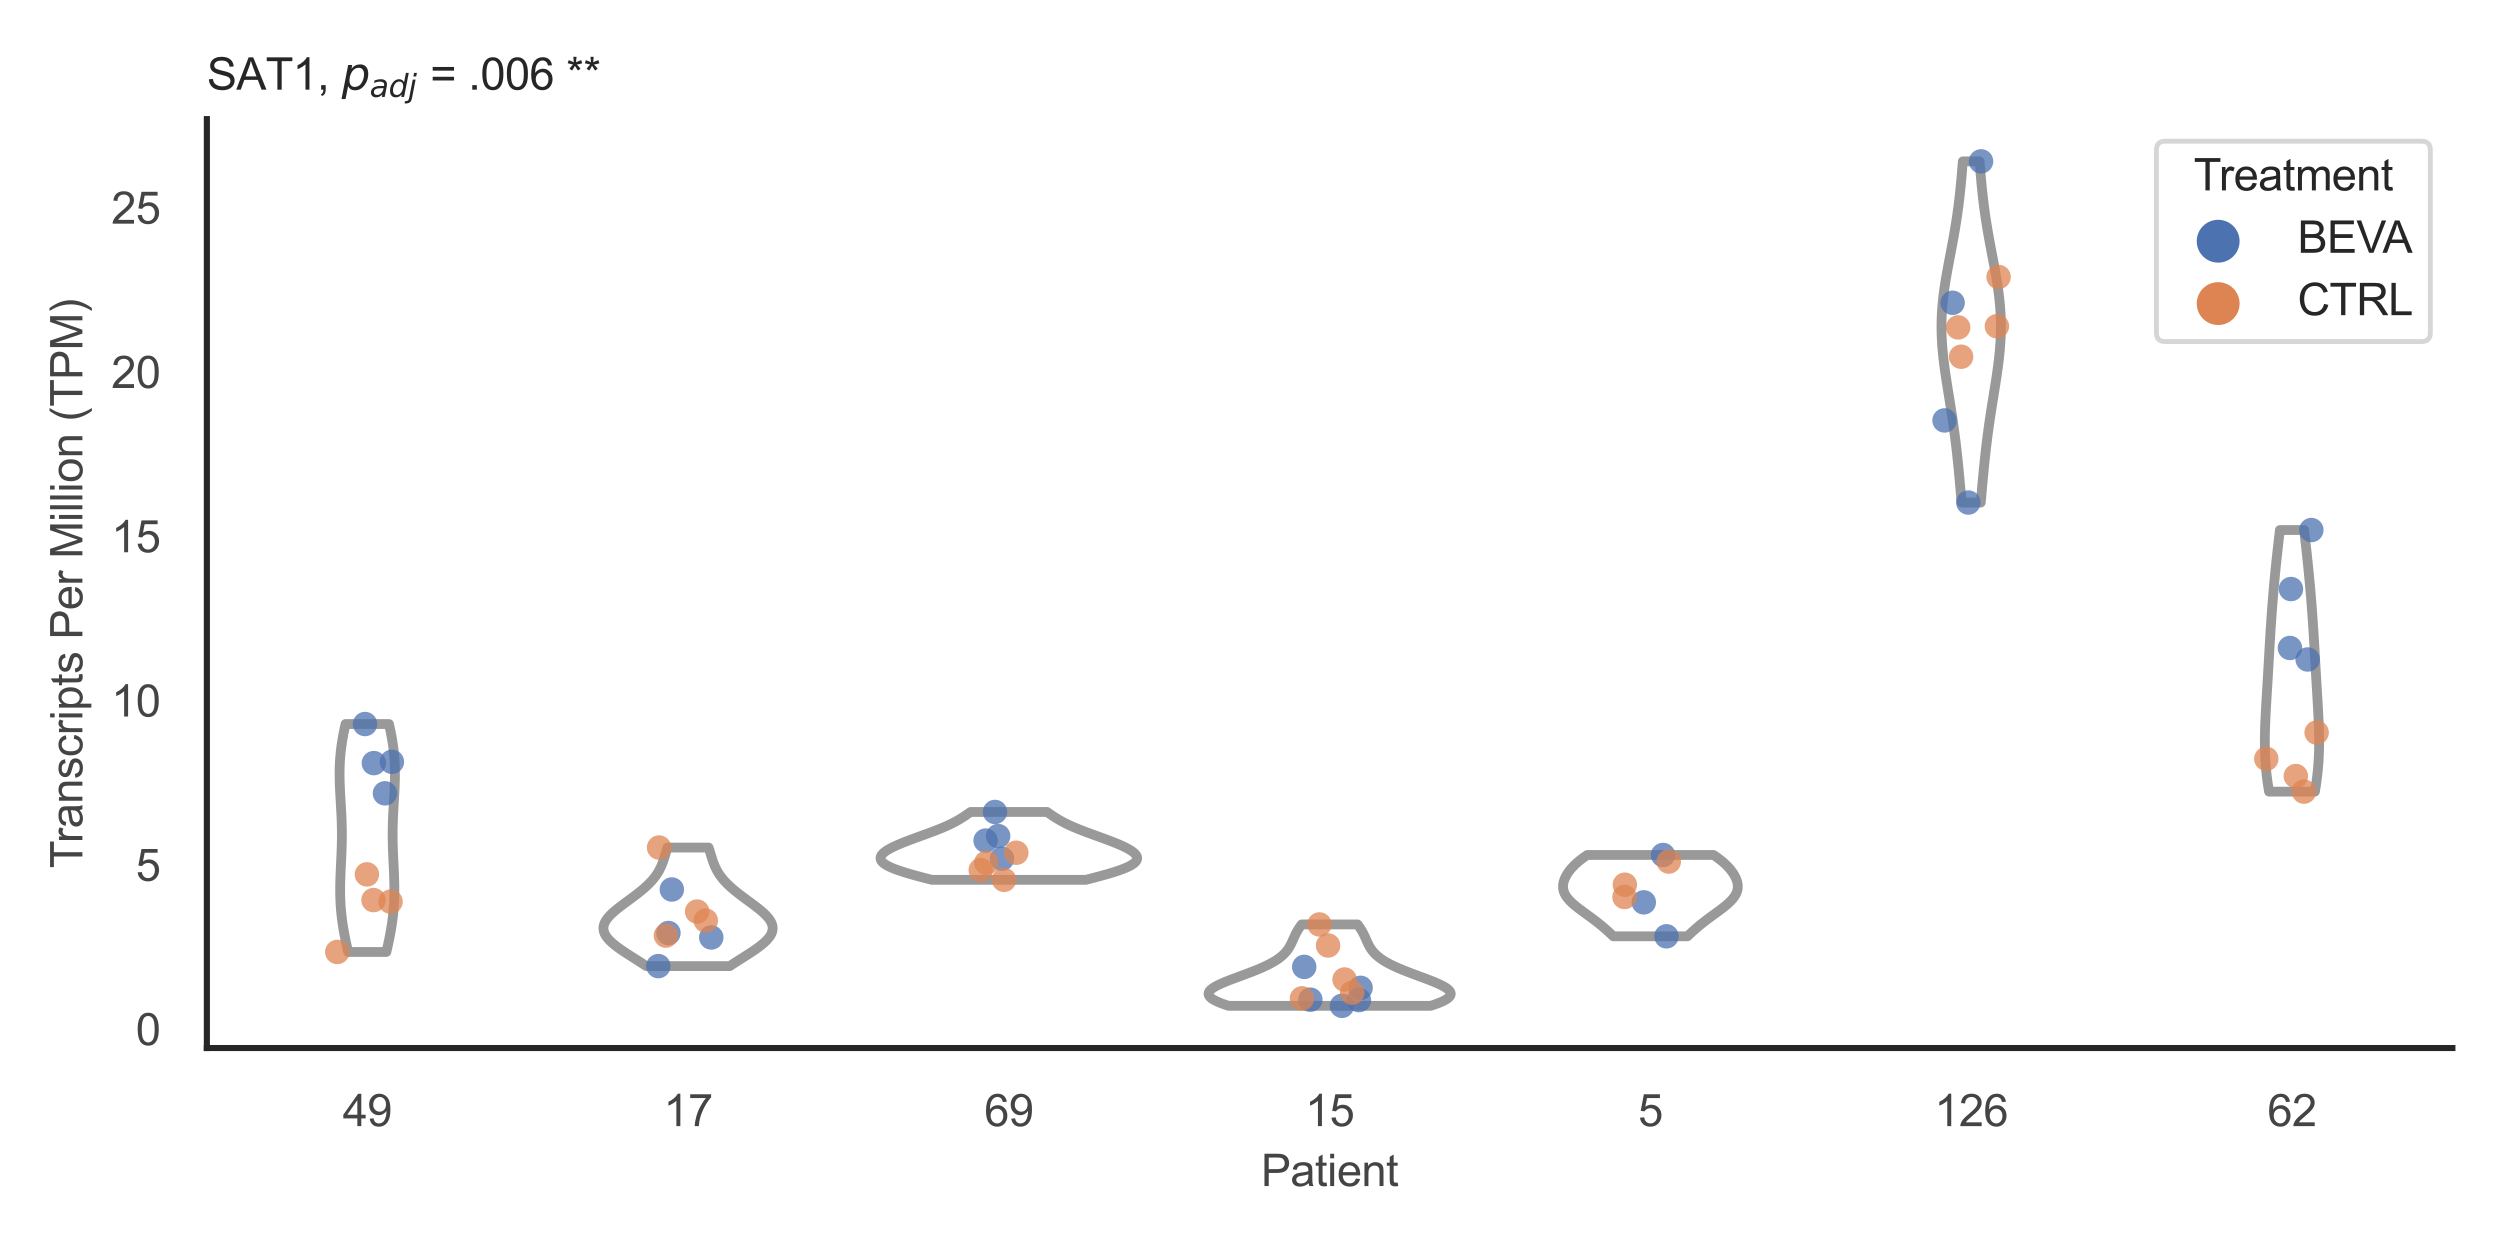 <?xml version="1.0" encoding="utf-8" standalone="no"?>
<!DOCTYPE svg PUBLIC "-//W3C//DTD SVG 1.1//EN"
  "http://www.w3.org/Graphics/SVG/1.1/DTD/svg11.dtd">
<svg xmlns:xlink="http://www.w3.org/1999/xlink" width="510.236pt" height="255.118pt" viewBox="0 0 510.236 255.118" xmlns="http://www.w3.org/2000/svg" version="1.1">
 <defs>
  <style type="text/css">*{stroke-linejoin: round; stroke-linecap: butt}</style>
 </defs>
 <g id="figure_1">
  <g id="patch_1">
   <path d="M 0 255.118 
L 510.236 255.118 
L 510.236 0 
L 0 0 
z
" style="fill: #ffffff"/>
  </g>
  <g id="axes_1">
   <g id="patch_2">
    <path d="M 42.22 213.898 
L 500.516 213.898 
L 500.516 24.32 
L 42.22 24.32 
z
" style="fill: #ffffff"/>
   </g>
   <g id="matplotlib.axis_1">
    <g id="xtick_1">
     <g id="text_1">
      <!-- 49 -->
      <g style="fill: #444444" transform="translate(69.951 229.84)scale(0.09 -0.09)">
       <defs>
        <path id="ArialMT-34" d="M 2069 0 
L 2069 1097 
L 81 1097 
L 81 1613 
L 2172 4581 
L 2631 4581 
L 2631 1613 
L 3250 1613 
L 3250 1097 
L 2631 1097 
L 2631 0 
L 2069 0 
z
M 2069 1613 
L 2069 3678 
L 634 1613 
L 2069 1613 
z
" transform="scale(0.016)"/>
        <path id="ArialMT-39" d="M 350 1059 
L 891 1109 
Q 959 728 1153 556 
Q 1347 384 1650 384 
Q 1909 384 2104 503 
Q 2300 622 2425 820 
Q 2550 1019 2634 1356 
Q 2719 1694 2719 2044 
Q 2719 2081 2716 2156 
Q 2547 1888 2255 1720 
Q 1963 1553 1622 1553 
Q 1053 1553 659 1965 
Q 266 2378 266 3053 
Q 266 3750 677 4175 
Q 1088 4600 1706 4600 
Q 2153 4600 2523 4359 
Q 2894 4119 3086 3673 
Q 3278 3228 3278 2384 
Q 3278 1506 3087 986 
Q 2897 466 2520 194 
Q 2144 -78 1638 -78 
Q 1100 -78 759 220 
Q 419 519 350 1059 
z
M 2653 3081 
Q 2653 3566 2395 3850 
Q 2138 4134 1775 4134 
Q 1400 4134 1122 3828 
Q 844 3522 844 3034 
Q 844 2597 1108 2323 
Q 1372 2050 1759 2050 
Q 2150 2050 2401 2323 
Q 2653 2597 2653 3081 
z
" transform="scale(0.016)"/>
       </defs>
       <use xlink:href="#ArialMT-34"/>
       <use xlink:href="#ArialMT-39" x="55.615"/>
      </g>
     </g>
    </g>
    <g id="xtick_2">
     <g id="text_2">
      <!-- 17 -->
      <g style="fill: #444444" transform="translate(135.421 229.84)scale(0.09 -0.09)">
       <defs>
        <path id="ArialMT-31" d="M 2384 0 
L 1822 0 
L 1822 3584 
Q 1619 3391 1289 3197 
Q 959 3003 697 2906 
L 697 3450 
Q 1169 3672 1522 3987 
Q 1875 4303 2022 4600 
L 2384 4600 
L 2384 0 
z
" transform="scale(0.016)"/>
        <path id="ArialMT-37" d="M 303 3981 
L 303 4522 
L 3269 4522 
L 3269 4084 
Q 2831 3619 2401 2847 
Q 1972 2075 1738 1259 
Q 1569 684 1522 0 
L 944 0 
Q 953 541 1156 1306 
Q 1359 2072 1739 2783 
Q 2119 3494 2547 3981 
L 303 3981 
z
" transform="scale(0.016)"/>
       </defs>
       <use xlink:href="#ArialMT-31"/>
       <use xlink:href="#ArialMT-37" x="55.615"/>
      </g>
     </g>
    </g>
    <g id="xtick_3">
     <g id="text_3">
      <!-- 69 -->
      <g style="fill: #444444" transform="translate(200.892 229.84)scale(0.09 -0.09)">
       <defs>
        <path id="ArialMT-36" d="M 3184 3459 
L 2625 3416 
Q 2550 3747 2413 3897 
Q 2184 4138 1850 4138 
Q 1581 4138 1378 3988 
Q 1113 3794 959 3422 
Q 806 3050 800 2363 
Q 1003 2672 1297 2822 
Q 1591 2972 1913 2972 
Q 2475 2972 2870 2558 
Q 3266 2144 3266 1488 
Q 3266 1056 3080 686 
Q 2894 316 2569 119 
Q 2244 -78 1831 -78 
Q 1128 -78 684 439 
Q 241 956 241 2144 
Q 241 3472 731 4075 
Q 1159 4600 1884 4600 
Q 2425 4600 2770 4297 
Q 3116 3994 3184 3459 
z
M 888 1484 
Q 888 1194 1011 928 
Q 1134 663 1356 523 
Q 1578 384 1822 384 
Q 2178 384 2434 671 
Q 2691 959 2691 1453 
Q 2691 1928 2437 2201 
Q 2184 2475 1800 2475 
Q 1419 2475 1153 2201 
Q 888 1928 888 1484 
z
" transform="scale(0.016)"/>
       </defs>
       <use xlink:href="#ArialMT-36"/>
       <use xlink:href="#ArialMT-39" x="55.615"/>
      </g>
     </g>
    </g>
    <g id="xtick_4">
     <g id="text_4">
      <!-- 15 -->
      <g style="fill: #444444" transform="translate(266.363 229.84)scale(0.09 -0.09)">
       <defs>
        <path id="ArialMT-35" d="M 266 1200 
L 856 1250 
Q 922 819 1161 601 
Q 1400 384 1738 384 
Q 2144 384 2425 690 
Q 2706 997 2706 1503 
Q 2706 1984 2436 2262 
Q 2166 2541 1728 2541 
Q 1456 2541 1237 2417 
Q 1019 2294 894 2097 
L 366 2166 
L 809 4519 
L 3088 4519 
L 3088 3981 
L 1259 3981 
L 1013 2750 
Q 1425 3038 1878 3038 
Q 2478 3038 2890 2622 
Q 3303 2206 3303 1553 
Q 3303 931 2941 478 
Q 2500 -78 1738 -78 
Q 1113 -78 717 272 
Q 322 622 266 1200 
z
" transform="scale(0.016)"/>
       </defs>
       <use xlink:href="#ArialMT-31"/>
       <use xlink:href="#ArialMT-35" x="55.615"/>
      </g>
     </g>
    </g>
    <g id="xtick_5">
     <g id="text_5">
      <!-- 5 -->
      <g style="fill: #444444" transform="translate(334.337 229.84)scale(0.09 -0.09)">
       <use xlink:href="#ArialMT-35"/>
      </g>
     </g>
    </g>
    <g id="xtick_6">
     <g id="text_6">
      <!-- 126 -->
      <g style="fill: #444444" transform="translate(394.803 229.84)scale(0.09 -0.09)">
       <defs>
        <path id="ArialMT-32" d="M 3222 541 
L 3222 0 
L 194 0 
Q 188 203 259 391 
Q 375 700 629 1000 
Q 884 1300 1366 1694 
Q 2113 2306 2375 2664 
Q 2638 3022 2638 3341 
Q 2638 3675 2398 3904 
Q 2159 4134 1775 4134 
Q 1369 4134 1125 3890 
Q 881 3647 878 3216 
L 300 3275 
Q 359 3922 746 4261 
Q 1134 4600 1788 4600 
Q 2447 4600 2831 4234 
Q 3216 3869 3216 3328 
Q 3216 3053 3103 2787 
Q 2991 2522 2730 2228 
Q 2469 1934 1863 1422 
Q 1356 997 1212 845 
Q 1069 694 975 541 
L 3222 541 
z
" transform="scale(0.016)"/>
       </defs>
       <use xlink:href="#ArialMT-31"/>
       <use xlink:href="#ArialMT-32" x="55.615"/>
       <use xlink:href="#ArialMT-36" x="111.23"/>
      </g>
     </g>
    </g>
    <g id="xtick_7">
     <g id="text_7">
      <!-- 62 -->
      <g style="fill: #444444" transform="translate(462.776 229.84)scale(0.09 -0.09)">
       <use xlink:href="#ArialMT-36"/>
       <use xlink:href="#ArialMT-32" x="55.615"/>
      </g>
     </g>
    </g>
    <g id="text_8">
     <!-- Patient -->
     <g style="fill: #444444" transform="translate(257.359 242.071)scale(0.09 -0.09)">
      <defs>
       <path id="ArialMT-50" d="M 494 0 
L 494 4581 
L 2222 4581 
Q 2678 4581 2919 4538 
Q 3256 4481 3484 4323 
Q 3713 4166 3852 3881 
Q 3991 3597 3991 3256 
Q 3991 2672 3619 2267 
Q 3247 1863 2275 1863 
L 1100 1863 
L 1100 0 
L 494 0 
z
M 1100 2403 
L 2284 2403 
Q 2872 2403 3119 2622 
Q 3366 2841 3366 3238 
Q 3366 3525 3220 3729 
Q 3075 3934 2838 4000 
Q 2684 4041 2272 4041 
L 1100 4041 
L 1100 2403 
z
" transform="scale(0.016)"/>
       <path id="ArialMT-61" d="M 2588 409 
Q 2275 144 1986 34 
Q 1697 -75 1366 -75 
Q 819 -75 525 192 
Q 231 459 231 875 
Q 231 1119 342 1320 
Q 453 1522 633 1644 
Q 813 1766 1038 1828 
Q 1203 1872 1538 1913 
Q 2219 1994 2541 2106 
Q 2544 2222 2544 2253 
Q 2544 2597 2384 2738 
Q 2169 2928 1744 2928 
Q 1347 2928 1158 2789 
Q 969 2650 878 2297 
L 328 2372 
Q 403 2725 575 2942 
Q 747 3159 1072 3276 
Q 1397 3394 1825 3394 
Q 2250 3394 2515 3294 
Q 2781 3194 2906 3042 
Q 3031 2891 3081 2659 
Q 3109 2516 3109 2141 
L 3109 1391 
Q 3109 606 3145 398 
Q 3181 191 3288 0 
L 2700 0 
Q 2613 175 2588 409 
z
M 2541 1666 
Q 2234 1541 1622 1453 
Q 1275 1403 1131 1340 
Q 988 1278 909 1158 
Q 831 1038 831 891 
Q 831 666 1001 516 
Q 1172 366 1500 366 
Q 1825 366 2078 508 
Q 2331 650 2450 897 
Q 2541 1088 2541 1459 
L 2541 1666 
z
" transform="scale(0.016)"/>
       <path id="ArialMT-74" d="M 1650 503 
L 1731 6 
Q 1494 -44 1306 -44 
Q 1000 -44 831 53 
Q 663 150 594 308 
Q 525 466 525 972 
L 525 2881 
L 113 2881 
L 113 3319 
L 525 3319 
L 525 4141 
L 1084 4478 
L 1084 3319 
L 1650 3319 
L 1650 2881 
L 1084 2881 
L 1084 941 
Q 1084 700 1114 631 
Q 1144 563 1211 522 
Q 1278 481 1403 481 
Q 1497 481 1650 503 
z
" transform="scale(0.016)"/>
       <path id="ArialMT-69" d="M 425 3934 
L 425 4581 
L 988 4581 
L 988 3934 
L 425 3934 
z
M 425 0 
L 425 3319 
L 988 3319 
L 988 0 
L 425 0 
z
" transform="scale(0.016)"/>
       <path id="ArialMT-65" d="M 2694 1069 
L 3275 997 
Q 3138 488 2766 206 
Q 2394 -75 1816 -75 
Q 1088 -75 661 373 
Q 234 822 234 1631 
Q 234 2469 665 2931 
Q 1097 3394 1784 3394 
Q 2450 3394 2872 2941 
Q 3294 2488 3294 1666 
Q 3294 1616 3291 1516 
L 816 1516 
Q 847 969 1125 678 
Q 1403 388 1819 388 
Q 2128 388 2347 550 
Q 2566 713 2694 1069 
z
M 847 1978 
L 2700 1978 
Q 2663 2397 2488 2606 
Q 2219 2931 1791 2931 
Q 1403 2931 1139 2672 
Q 875 2413 847 1978 
z
" transform="scale(0.016)"/>
       <path id="ArialMT-6e" d="M 422 0 
L 422 3319 
L 928 3319 
L 928 2847 
Q 1294 3394 1984 3394 
Q 2284 3394 2536 3286 
Q 2788 3178 2913 3003 
Q 3038 2828 3088 2588 
Q 3119 2431 3119 2041 
L 3119 0 
L 2556 0 
L 2556 2019 
Q 2556 2363 2490 2533 
Q 2425 2703 2258 2804 
Q 2091 2906 1866 2906 
Q 1506 2906 1245 2678 
Q 984 2450 984 1813 
L 984 0 
L 422 0 
z
" transform="scale(0.016)"/>
      </defs>
      <use xlink:href="#ArialMT-50"/>
      <use xlink:href="#ArialMT-61" x="66.699"/>
      <use xlink:href="#ArialMT-74" x="122.314"/>
      <use xlink:href="#ArialMT-69" x="150.098"/>
      <use xlink:href="#ArialMT-65" x="172.314"/>
      <use xlink:href="#ArialMT-6e" x="227.93"/>
      <use xlink:href="#ArialMT-74" x="283.545"/>
     </g>
    </g>
   </g>
   <g id="matplotlib.axis_2">
    <g id="ytick_1">
     <g id="text_9">
      <!-- 0 -->
      <g style="fill: #444444" transform="translate(27.715 213.309)scale(0.09 -0.09)">
       <defs>
        <path id="ArialMT-30" d="M 266 2259 
Q 266 3072 433 3567 
Q 600 4063 929 4331 
Q 1259 4600 1759 4600 
Q 2128 4600 2406 4451 
Q 2684 4303 2865 4023 
Q 3047 3744 3150 3342 
Q 3253 2941 3253 2259 
Q 3253 1453 3087 958 
Q 2922 463 2592 192 
Q 2263 -78 1759 -78 
Q 1097 -78 719 397 
Q 266 969 266 2259 
z
M 844 2259 
Q 844 1131 1108 757 
Q 1372 384 1759 384 
Q 2147 384 2411 759 
Q 2675 1134 2675 2259 
Q 2675 3391 2411 3762 
Q 2147 4134 1753 4134 
Q 1366 4134 1134 3806 
Q 844 3388 844 2259 
z
" transform="scale(0.016)"/>
       </defs>
       <use xlink:href="#ArialMT-30"/>
      </g>
     </g>
    </g>
    <g id="ytick_2">
     <g id="text_10">
      <!-- 5 -->
      <g style="fill: #444444" transform="translate(27.715 179.777)scale(0.09 -0.09)">
       <use xlink:href="#ArialMT-35"/>
      </g>
     </g>
    </g>
    <g id="ytick_3">
     <g id="text_11">
      <!-- 10 -->
      <g style="fill: #444444" transform="translate(22.71 146.246)scale(0.09 -0.09)">
       <use xlink:href="#ArialMT-31"/>
       <use xlink:href="#ArialMT-30" x="55.615"/>
      </g>
     </g>
    </g>
    <g id="ytick_4">
     <g id="text_12">
      <!-- 15 -->
      <g style="fill: #444444" transform="translate(22.71 112.715)scale(0.09 -0.09)">
       <use xlink:href="#ArialMT-31"/>
       <use xlink:href="#ArialMT-35" x="55.615"/>
      </g>
     </g>
    </g>
    <g id="ytick_5">
     <g id="text_13">
      <!-- 20 -->
      <g style="fill: #444444" transform="translate(22.71 79.184)scale(0.09 -0.09)">
       <use xlink:href="#ArialMT-32"/>
       <use xlink:href="#ArialMT-30" x="55.615"/>
      </g>
     </g>
    </g>
    <g id="ytick_6">
     <g id="text_14">
      <!-- 25 -->
      <g style="fill: #444444" transform="translate(22.71 45.653)scale(0.09 -0.09)">
       <use xlink:href="#ArialMT-32"/>
       <use xlink:href="#ArialMT-35" x="55.615"/>
      </g>
     </g>
    </g>
    <g id="text_15">
     <!-- Transcripts Per Million (TPM) -->
     <g style="fill: #444444" transform="translate(16.816 177.194)rotate(-90)scale(0.09 -0.09)">
      <defs>
       <path id="ArialMT-54" d="M 1659 0 
L 1659 4041 
L 150 4041 
L 150 4581 
L 3781 4581 
L 3781 4041 
L 2266 4041 
L 2266 0 
L 1659 0 
z
" transform="scale(0.016)"/>
       <path id="ArialMT-72" d="M 416 0 
L 416 3319 
L 922 3319 
L 922 2816 
Q 1116 3169 1280 3281 
Q 1444 3394 1641 3394 
Q 1925 3394 2219 3213 
L 2025 2691 
Q 1819 2813 1613 2813 
Q 1428 2813 1281 2702 
Q 1134 2591 1072 2394 
Q 978 2094 978 1738 
L 978 0 
L 416 0 
z
" transform="scale(0.016)"/>
       <path id="ArialMT-73" d="M 197 991 
L 753 1078 
Q 800 744 1014 566 
Q 1228 388 1613 388 
Q 2000 388 2187 545 
Q 2375 703 2375 916 
Q 2375 1106 2209 1216 
Q 2094 1291 1634 1406 
Q 1016 1563 777 1677 
Q 538 1791 414 1992 
Q 291 2194 291 2438 
Q 291 2659 392 2848 
Q 494 3038 669 3163 
Q 800 3259 1026 3326 
Q 1253 3394 1513 3394 
Q 1903 3394 2198 3281 
Q 2494 3169 2634 2976 
Q 2775 2784 2828 2463 
L 2278 2388 
Q 2241 2644 2061 2787 
Q 1881 2931 1553 2931 
Q 1166 2931 1000 2803 
Q 834 2675 834 2503 
Q 834 2394 903 2306 
Q 972 2216 1119 2156 
Q 1203 2125 1616 2013 
Q 2213 1853 2448 1751 
Q 2684 1650 2818 1456 
Q 2953 1263 2953 975 
Q 2953 694 2789 445 
Q 2625 197 2315 61 
Q 2006 -75 1616 -75 
Q 969 -75 630 194 
Q 291 463 197 991 
z
" transform="scale(0.016)"/>
       <path id="ArialMT-63" d="M 2588 1216 
L 3141 1144 
Q 3050 572 2676 248 
Q 2303 -75 1759 -75 
Q 1078 -75 664 370 
Q 250 816 250 1647 
Q 250 2184 428 2587 
Q 606 2991 970 3192 
Q 1334 3394 1763 3394 
Q 2303 3394 2647 3120 
Q 2991 2847 3088 2344 
L 2541 2259 
Q 2463 2594 2264 2762 
Q 2066 2931 1784 2931 
Q 1359 2931 1093 2626 
Q 828 2322 828 1663 
Q 828 994 1084 691 
Q 1341 388 1753 388 
Q 2084 388 2306 591 
Q 2528 794 2588 1216 
z
" transform="scale(0.016)"/>
       <path id="ArialMT-70" d="M 422 -1272 
L 422 3319 
L 934 3319 
L 934 2888 
Q 1116 3141 1344 3267 
Q 1572 3394 1897 3394 
Q 2322 3394 2647 3175 
Q 2972 2956 3137 2557 
Q 3303 2159 3303 1684 
Q 3303 1175 3120 767 
Q 2938 359 2589 142 
Q 2241 -75 1856 -75 
Q 1575 -75 1351 44 
Q 1128 163 984 344 
L 984 -1272 
L 422 -1272 
z
M 931 1641 
Q 931 1000 1190 694 
Q 1450 388 1819 388 
Q 2194 388 2461 705 
Q 2728 1022 2728 1688 
Q 2728 2322 2467 2637 
Q 2206 2953 1844 2953 
Q 1484 2953 1207 2617 
Q 931 2281 931 1641 
z
" transform="scale(0.016)"/>
       <path id="ArialMT-20" transform="scale(0.016)"/>
       <path id="ArialMT-4d" d="M 475 0 
L 475 4581 
L 1388 4581 
L 2472 1338 
Q 2622 884 2691 659 
Q 2769 909 2934 1394 
L 4031 4581 
L 4847 4581 
L 4847 0 
L 4263 0 
L 4263 3834 
L 2931 0 
L 2384 0 
L 1059 3900 
L 1059 0 
L 475 0 
z
" transform="scale(0.016)"/>
       <path id="ArialMT-6c" d="M 409 0 
L 409 4581 
L 972 4581 
L 972 0 
L 409 0 
z
" transform="scale(0.016)"/>
       <path id="ArialMT-6f" d="M 213 1659 
Q 213 2581 725 3025 
Q 1153 3394 1769 3394 
Q 2453 3394 2887 2945 
Q 3322 2497 3322 1706 
Q 3322 1066 3130 698 
Q 2938 331 2570 128 
Q 2203 -75 1769 -75 
Q 1072 -75 642 372 
Q 213 819 213 1659 
z
M 791 1659 
Q 791 1022 1069 705 
Q 1347 388 1769 388 
Q 2188 388 2466 706 
Q 2744 1025 2744 1678 
Q 2744 2294 2464 2611 
Q 2184 2928 1769 2928 
Q 1347 2928 1069 2612 
Q 791 2297 791 1659 
z
" transform="scale(0.016)"/>
       <path id="ArialMT-28" d="M 1497 -1347 
Q 1031 -759 709 28 
Q 388 816 388 1659 
Q 388 2403 628 3084 
Q 909 3875 1497 4659 
L 1900 4659 
Q 1522 4009 1400 3731 
Q 1209 3300 1100 2831 
Q 966 2247 966 1656 
Q 966 153 1900 -1347 
L 1497 -1347 
z
" transform="scale(0.016)"/>
       <path id="ArialMT-29" d="M 791 -1347 
L 388 -1347 
Q 1322 153 1322 1656 
Q 1322 2244 1188 2822 
Q 1081 3291 891 3722 
Q 769 4003 388 4659 
L 791 4659 
Q 1378 3875 1659 3084 
Q 1900 2403 1900 1659 
Q 1900 816 1576 28 
Q 1253 -759 791 -1347 
z
" transform="scale(0.016)"/>
      </defs>
      <use xlink:href="#ArialMT-54"/>
      <use xlink:href="#ArialMT-72" x="57.334"/>
      <use xlink:href="#ArialMT-61" x="90.635"/>
      <use xlink:href="#ArialMT-6e" x="146.25"/>
      <use xlink:href="#ArialMT-73" x="201.865"/>
      <use xlink:href="#ArialMT-63" x="251.865"/>
      <use xlink:href="#ArialMT-72" x="301.865"/>
      <use xlink:href="#ArialMT-69" x="335.166"/>
      <use xlink:href="#ArialMT-70" x="357.383"/>
      <use xlink:href="#ArialMT-74" x="412.998"/>
      <use xlink:href="#ArialMT-73" x="440.781"/>
      <use xlink:href="#ArialMT-20" x="490.781"/>
      <use xlink:href="#ArialMT-50" x="518.564"/>
      <use xlink:href="#ArialMT-65" x="585.264"/>
      <use xlink:href="#ArialMT-72" x="640.879"/>
      <use xlink:href="#ArialMT-20" x="674.18"/>
      <use xlink:href="#ArialMT-4d" x="701.963"/>
      <use xlink:href="#ArialMT-69" x="785.264"/>
      <use xlink:href="#ArialMT-6c" x="807.48"/>
      <use xlink:href="#ArialMT-6c" x="829.697"/>
      <use xlink:href="#ArialMT-69" x="851.914"/>
      <use xlink:href="#ArialMT-6f" x="874.131"/>
      <use xlink:href="#ArialMT-6e" x="929.746"/>
      <use xlink:href="#ArialMT-20" x="985.361"/>
      <use xlink:href="#ArialMT-28" x="1013.145"/>
      <use xlink:href="#ArialMT-54" x="1046.445"/>
      <use xlink:href="#ArialMT-50" x="1107.529"/>
      <use xlink:href="#ArialMT-4d" x="1174.229"/>
      <use xlink:href="#ArialMT-29" x="1257.529"/>
     </g>
    </g>
   </g>
   <g id="PolyCollection_1">
    <defs>
     <path id="mf7ef9ea9b9" d="M 78.858 -60.831 
L 71.053 -60.831 
L 70.945 -61.301 
L 70.839 -61.77 
L 70.735 -62.24 
L 70.633 -62.71 
L 70.534 -63.18 
L 70.438 -63.65 
L 70.346 -64.12 
L 70.256 -64.59 
L 70.171 -65.06 
L 70.09 -65.529 
L 70.013 -65.999 
L 69.94 -66.469 
L 69.872 -66.939 
L 69.808 -67.409 
L 69.749 -67.879 
L 69.696 -68.349 
L 69.647 -68.818 
L 69.603 -69.288 
L 69.564 -69.758 
L 69.53 -70.228 
L 69.501 -70.698 
L 69.477 -71.168 
L 69.457 -71.638 
L 69.443 -72.107 
L 69.432 -72.577 
L 69.426 -73.047 
L 69.424 -73.517 
L 69.426 -73.987 
L 69.432 -74.457 
L 69.44 -74.927 
L 69.452 -75.396 
L 69.466 -75.866 
L 69.482 -76.336 
L 69.501 -76.806 
L 69.521 -77.276 
L 69.542 -77.746 
L 69.564 -78.216 
L 69.586 -78.685 
L 69.609 -79.155 
L 69.631 -79.625 
L 69.653 -80.095 
L 69.674 -80.565 
L 69.694 -81.035 
L 69.712 -81.505 
L 69.728 -81.974 
L 69.742 -82.444 
L 69.754 -82.914 
L 69.764 -83.384 
L 69.771 -83.854 
L 69.775 -84.324 
L 69.776 -84.794 
L 69.775 -85.264 
L 69.77 -85.733 
L 69.763 -86.203 
L 69.753 -86.673 
L 69.74 -87.143 
L 69.725 -87.613 
L 69.707 -88.083 
L 69.687 -88.553 
L 69.665 -89.022 
L 69.641 -89.492 
L 69.616 -89.962 
L 69.589 -90.432 
L 69.562 -90.902 
L 69.535 -91.372 
L 69.507 -91.842 
L 69.48 -92.311 
L 69.453 -92.781 
L 69.427 -93.251 
L 69.403 -93.721 
L 69.381 -94.191 
L 69.36 -94.661 
L 69.343 -95.131 
L 69.328 -95.6 
L 69.317 -96.07 
L 69.31 -96.54 
L 69.306 -97.01 
L 69.307 -97.48 
L 69.313 -97.95 
L 69.323 -98.42 
L 69.338 -98.889 
L 69.359 -99.359 
L 69.384 -99.829 
L 69.416 -100.299 
L 69.453 -100.769 
L 69.495 -101.239 
L 69.543 -101.709 
L 69.597 -102.179 
L 69.656 -102.648 
L 69.721 -103.118 
L 69.791 -103.588 
L 69.866 -104.058 
L 69.947 -104.528 
L 70.032 -104.998 
L 70.122 -105.468 
L 70.216 -105.937 
L 70.315 -106.407 
L 70.417 -106.877 
L 70.523 -107.347 
L 79.388 -107.347 
L 79.388 -107.347 
L 79.494 -106.877 
L 79.596 -106.407 
L 79.695 -105.937 
L 79.789 -105.468 
L 79.879 -104.998 
L 79.964 -104.528 
L 80.045 -104.058 
L 80.12 -103.588 
L 80.19 -103.118 
L 80.255 -102.648 
L 80.314 -102.179 
L 80.368 -101.709 
L 80.416 -101.239 
L 80.458 -100.769 
L 80.495 -100.299 
L 80.526 -99.829 
L 80.552 -99.359 
L 80.573 -98.889 
L 80.588 -98.42 
L 80.598 -97.95 
L 80.604 -97.48 
L 80.604 -97.01 
L 80.601 -96.54 
L 80.594 -96.07 
L 80.582 -95.6 
L 80.568 -95.131 
L 80.55 -94.661 
L 80.53 -94.191 
L 80.508 -93.721 
L 80.484 -93.251 
L 80.458 -92.781 
L 80.431 -92.311 
L 80.404 -91.842 
L 80.376 -91.372 
L 80.349 -90.902 
L 80.321 -90.432 
L 80.295 -89.962 
L 80.27 -89.492 
L 80.246 -89.022 
L 80.224 -88.553 
L 80.204 -88.083 
L 80.186 -87.613 
L 80.171 -87.143 
L 80.158 -86.673 
L 80.148 -86.203 
L 80.141 -85.733 
L 80.136 -85.264 
L 80.135 -84.794 
L 80.136 -84.324 
L 80.14 -83.854 
L 80.147 -83.384 
L 80.157 -82.914 
L 80.169 -82.444 
L 80.183 -81.974 
L 80.199 -81.505 
L 80.217 -81.035 
L 80.237 -80.565 
L 80.258 -80.095 
L 80.279 -79.625 
L 80.302 -79.155 
L 80.324 -78.685 
L 80.347 -78.216 
L 80.369 -77.746 
L 80.39 -77.276 
L 80.41 -76.806 
L 80.428 -76.336 
L 80.445 -75.866 
L 80.459 -75.396 
L 80.471 -74.927 
L 80.479 -74.457 
L 80.485 -73.987 
L 80.487 -73.517 
L 80.485 -73.047 
L 80.479 -72.577 
L 80.468 -72.107 
L 80.453 -71.638 
L 80.434 -71.168 
L 80.41 -70.698 
L 80.381 -70.228 
L 80.347 -69.758 
L 80.308 -69.288 
L 80.264 -68.818 
L 80.215 -68.349 
L 80.161 -67.879 
L 80.103 -67.409 
L 80.039 -66.939 
L 79.971 -66.469 
L 79.898 -65.999 
L 79.821 -65.529 
L 79.74 -65.06 
L 79.654 -64.59 
L 79.565 -64.12 
L 79.473 -63.65 
L 79.377 -63.18 
L 79.278 -62.71 
L 79.176 -62.24 
L 79.072 -61.77 
L 78.966 -61.301 
L 78.858 -60.831 
z
" style="stroke: #999999; stroke-width: 2"/>
    </defs>
    <g clip-path="url(#pd6a32218e0)">
     <use xlink:href="#mf7ef9ea9b9" x="0" y="255.118" style="fill: #ffffff; stroke: #999999; stroke-width: 2"/>
    </g>
   </g>
   <g id="PolyCollection_2">
    <defs>
     <path id="md43477c0e8" d="M 148.939 -57.941 
L 131.914 -57.941 
L 131.545 -58.186 
L 131.172 -58.43 
L 130.794 -58.675 
L 130.413 -58.919 
L 130.029 -59.163 
L 129.645 -59.408 
L 129.259 -59.652 
L 128.875 -59.897 
L 128.492 -60.141 
L 128.112 -60.386 
L 127.737 -60.63 
L 127.368 -60.874 
L 127.005 -61.119 
L 126.651 -61.363 
L 126.306 -61.608 
L 125.973 -61.852 
L 125.653 -62.096 
L 125.346 -62.341 
L 125.055 -62.585 
L 124.781 -62.83 
L 124.524 -63.074 
L 124.287 -63.318 
L 124.069 -63.563 
L 123.874 -63.807 
L 123.7 -64.052 
L 123.549 -64.296 
L 123.422 -64.54 
L 123.32 -64.785 
L 123.242 -65.029 
L 123.189 -65.274 
L 123.161 -65.518 
L 123.158 -65.762 
L 123.18 -66.007 
L 123.227 -66.251 
L 123.299 -66.496 
L 123.394 -66.74 
L 123.512 -66.985 
L 123.653 -67.229 
L 123.815 -67.473 
L 123.998 -67.718 
L 124.199 -67.962 
L 124.419 -68.207 
L 124.656 -68.451 
L 124.909 -68.695 
L 125.176 -68.94 
L 125.455 -69.184 
L 125.746 -69.429 
L 126.048 -69.673 
L 126.357 -69.917 
L 126.674 -70.162 
L 126.997 -70.406 
L 127.325 -70.651 
L 127.656 -70.895 
L 127.988 -71.139 
L 128.321 -71.384 
L 128.654 -71.628 
L 128.985 -71.873 
L 129.313 -72.117 
L 129.637 -72.362 
L 129.957 -72.606 
L 130.271 -72.85 
L 130.579 -73.095 
L 130.88 -73.339 
L 131.173 -73.584 
L 131.458 -73.828 
L 131.733 -74.072 
L 132 -74.317 
L 132.257 -74.561 
L 132.504 -74.806 
L 132.74 -75.05 
L 132.966 -75.294 
L 133.182 -75.539 
L 133.388 -75.783 
L 133.582 -76.028 
L 133.767 -76.272 
L 133.941 -76.516 
L 134.106 -76.761 
L 134.261 -77.005 
L 134.407 -77.25 
L 134.543 -77.494 
L 134.672 -77.738 
L 134.792 -77.983 
L 134.906 -78.227 
L 135.012 -78.472 
L 135.112 -78.716 
L 135.207 -78.961 
L 135.297 -79.205 
L 135.383 -79.449 
L 135.465 -79.694 
L 135.544 -79.938 
L 135.621 -80.183 
L 135.697 -80.427 
L 135.772 -80.671 
L 135.846 -80.916 
L 135.921 -81.16 
L 135.996 -81.405 
L 136.073 -81.649 
L 136.151 -81.893 
L 136.232 -82.138 
L 144.621 -82.138 
L 144.621 -82.138 
L 144.701 -81.893 
L 144.78 -81.649 
L 144.856 -81.405 
L 144.932 -81.16 
L 145.006 -80.916 
L 145.081 -80.671 
L 145.156 -80.427 
L 145.231 -80.183 
L 145.308 -79.938 
L 145.388 -79.694 
L 145.47 -79.449 
L 145.556 -79.205 
L 145.646 -78.961 
L 145.74 -78.716 
L 145.841 -78.472 
L 145.947 -78.227 
L 146.06 -77.983 
L 146.181 -77.738 
L 146.309 -77.494 
L 146.446 -77.25 
L 146.592 -77.005 
L 146.747 -76.761 
L 146.911 -76.516 
L 147.086 -76.272 
L 147.27 -76.028 
L 147.465 -75.783 
L 147.67 -75.539 
L 147.886 -75.294 
L 148.112 -75.05 
L 148.349 -74.806 
L 148.596 -74.561 
L 148.853 -74.317 
L 149.119 -74.072 
L 149.395 -73.828 
L 149.68 -73.584 
L 149.973 -73.339 
L 150.273 -73.095 
L 150.581 -72.85 
L 150.896 -72.606 
L 151.215 -72.362 
L 151.54 -72.117 
L 151.868 -71.873 
L 152.199 -71.628 
L 152.531 -71.384 
L 152.865 -71.139 
L 153.197 -70.895 
L 153.528 -70.651 
L 153.855 -70.406 
L 154.178 -70.162 
L 154.495 -69.917 
L 154.805 -69.673 
L 155.106 -69.429 
L 155.397 -69.184 
L 155.677 -68.94 
L 155.944 -68.695 
L 156.196 -68.451 
L 156.433 -68.207 
L 156.653 -67.962 
L 156.855 -67.718 
L 157.038 -67.473 
L 157.2 -67.229 
L 157.34 -66.985 
L 157.459 -66.74 
L 157.554 -66.496 
L 157.625 -66.251 
L 157.672 -66.007 
L 157.695 -65.762 
L 157.692 -65.518 
L 157.664 -65.274 
L 157.611 -65.029 
L 157.533 -64.785 
L 157.43 -64.54 
L 157.304 -64.296 
L 157.153 -64.052 
L 156.979 -63.807 
L 156.783 -63.563 
L 156.566 -63.318 
L 156.329 -63.074 
L 156.072 -62.83 
L 155.798 -62.585 
L 155.506 -62.341 
L 155.2 -62.096 
L 154.879 -61.852 
L 154.546 -61.608 
L 154.202 -61.363 
L 153.848 -61.119 
L 153.485 -60.874 
L 153.116 -60.63 
L 152.74 -60.386 
L 152.361 -60.141 
L 151.978 -59.897 
L 151.593 -59.652 
L 151.208 -59.408 
L 150.823 -59.163 
L 150.44 -58.919 
L 150.059 -58.675 
L 149.681 -58.43 
L 149.308 -58.186 
L 148.939 -57.941 
z
" style="stroke: #999999; stroke-width: 2"/>
    </defs>
    <g clip-path="url(#pd6a32218e0)">
     <use xlink:href="#md43477c0e8" x="0" y="255.118" style="fill: #ffffff; stroke: #999999; stroke-width: 2"/>
    </g>
   </g>
   <g id="PolyCollection_3">
    <defs>
     <path id="m8e9153fbf5" d="M 221.615 -75.551 
L 190.18 -75.551 
L 189.634 -75.691 
L 189.092 -75.831 
L 188.555 -75.971 
L 188.023 -76.111 
L 187.499 -76.251 
L 186.983 -76.391 
L 186.476 -76.531 
L 185.981 -76.67 
L 185.497 -76.81 
L 185.027 -76.95 
L 184.571 -77.09 
L 184.131 -77.23 
L 183.707 -77.37 
L 183.301 -77.51 
L 182.914 -77.65 
L 182.546 -77.79 
L 182.198 -77.929 
L 181.871 -78.069 
L 181.565 -78.209 
L 181.282 -78.349 
L 181.021 -78.489 
L 180.784 -78.629 
L 180.57 -78.769 
L 180.379 -78.909 
L 180.212 -79.049 
L 180.07 -79.189 
L 179.951 -79.328 
L 179.856 -79.468 
L 179.784 -79.608 
L 179.736 -79.748 
L 179.711 -79.888 
L 179.709 -80.028 
L 179.729 -80.168 
L 179.771 -80.308 
L 179.834 -80.448 
L 179.918 -80.588 
L 180.022 -80.727 
L 180.146 -80.867 
L 180.289 -81.007 
L 180.45 -81.147 
L 180.628 -81.287 
L 180.824 -81.427 
L 181.035 -81.567 
L 181.262 -81.707 
L 181.504 -81.847 
L 181.759 -81.986 
L 182.028 -82.126 
L 182.31 -82.266 
L 182.604 -82.406 
L 182.908 -82.546 
L 183.224 -82.686 
L 183.549 -82.826 
L 183.883 -82.966 
L 184.226 -83.106 
L 184.576 -83.246 
L 184.934 -83.385 
L 185.297 -83.525 
L 185.666 -83.665 
L 186.04 -83.805 
L 186.418 -83.945 
L 186.799 -84.085 
L 187.182 -84.225 
L 187.567 -84.365 
L 187.953 -84.505 
L 188.339 -84.645 
L 188.724 -84.784 
L 189.107 -84.924 
L 189.488 -85.064 
L 189.866 -85.204 
L 190.24 -85.344 
L 190.609 -85.484 
L 190.973 -85.624 
L 191.331 -85.764 
L 191.683 -85.904 
L 192.027 -86.043 
L 192.365 -86.183 
L 192.694 -86.323 
L 193.015 -86.463 
L 193.328 -86.603 
L 193.632 -86.743 
L 193.927 -86.883 
L 194.214 -87.023 
L 194.492 -87.163 
L 194.762 -87.303 
L 195.024 -87.442 
L 195.278 -87.582 
L 195.525 -87.722 
L 195.764 -87.862 
L 195.997 -88.002 
L 196.224 -88.142 
L 196.446 -88.282 
L 196.662 -88.422 
L 196.875 -88.562 
L 197.084 -88.701 
L 197.289 -88.841 
L 197.493 -88.981 
L 197.694 -89.121 
L 197.894 -89.261 
L 198.093 -89.401 
L 213.701 -89.401 
L 213.701 -89.401 
L 213.9 -89.261 
L 214.1 -89.121 
L 214.302 -88.981 
L 214.505 -88.841 
L 214.711 -88.701 
L 214.92 -88.562 
L 215.132 -88.422 
L 215.349 -88.282 
L 215.57 -88.142 
L 215.797 -88.002 
L 216.03 -87.862 
L 216.27 -87.722 
L 216.516 -87.582 
L 216.77 -87.442 
L 217.032 -87.303 
L 217.302 -87.163 
L 217.58 -87.023 
L 217.867 -86.883 
L 218.163 -86.743 
L 218.467 -86.603 
L 218.78 -86.463 
L 219.101 -86.323 
L 219.43 -86.183 
L 219.767 -86.043 
L 220.112 -85.904 
L 220.463 -85.764 
L 220.821 -85.624 
L 221.185 -85.484 
L 221.554 -85.344 
L 221.928 -85.204 
L 222.306 -85.064 
L 222.687 -84.924 
L 223.07 -84.784 
L 223.455 -84.645 
L 223.841 -84.505 
L 224.227 -84.365 
L 224.612 -84.225 
L 224.995 -84.085 
L 225.376 -83.945 
L 225.754 -83.805 
L 226.128 -83.665 
L 226.497 -83.525 
L 226.861 -83.385 
L 227.218 -83.246 
L 227.569 -83.106 
L 227.911 -82.966 
L 228.246 -82.826 
L 228.571 -82.686 
L 228.886 -82.546 
L 229.191 -82.406 
L 229.484 -82.266 
L 229.766 -82.126 
L 230.035 -81.986 
L 230.291 -81.847 
L 230.533 -81.707 
L 230.759 -81.567 
L 230.971 -81.427 
L 231.166 -81.287 
L 231.345 -81.147 
L 231.506 -81.007 
L 231.648 -80.867 
L 231.772 -80.727 
L 231.876 -80.588 
L 231.96 -80.448 
L 232.024 -80.308 
L 232.065 -80.168 
L 232.086 -80.028 
L 232.083 -79.888 
L 232.058 -79.748 
L 232.01 -79.608 
L 231.939 -79.468 
L 231.844 -79.328 
L 231.725 -79.189 
L 231.582 -79.049 
L 231.415 -78.909 
L 231.225 -78.769 
L 231.011 -78.629 
L 230.773 -78.489 
L 230.513 -78.349 
L 230.229 -78.209 
L 229.924 -78.069 
L 229.597 -77.929 
L 229.249 -77.79 
L 228.881 -77.65 
L 228.493 -77.51 
L 228.087 -77.37 
L 227.663 -77.23 
L 227.223 -77.09 
L 226.767 -76.95 
L 226.297 -76.81 
L 225.814 -76.67 
L 225.318 -76.531 
L 224.812 -76.391 
L 224.296 -76.251 
L 223.771 -76.111 
L 223.239 -75.971 
L 222.702 -75.831 
L 222.16 -75.691 
L 221.615 -75.551 
z
" style="stroke: #999999; stroke-width: 2"/>
    </defs>
    <g clip-path="url(#pd6a32218e0)">
     <use xlink:href="#m8e9153fbf5" x="0" y="255.118" style="fill: #ffffff; stroke: #999999; stroke-width: 2"/>
    </g>
   </g>
   <g id="PolyCollection_4">
    <defs>
     <path id="mc446d63481" d="M 291.993 -49.837 
L 250.744 -49.837 
L 250.231 -50.005 
L 249.745 -50.173 
L 249.29 -50.34 
L 248.866 -50.508 
L 248.476 -50.676 
L 248.12 -50.843 
L 247.801 -51.011 
L 247.52 -51.179 
L 247.278 -51.347 
L 247.074 -51.514 
L 246.911 -51.682 
L 246.787 -51.85 
L 246.703 -52.017 
L 246.659 -52.185 
L 246.655 -52.353 
L 246.689 -52.52 
L 246.76 -52.688 
L 246.869 -52.856 
L 247.013 -53.024 
L 247.19 -53.191 
L 247.4 -53.359 
L 247.641 -53.527 
L 247.91 -53.694 
L 248.207 -53.862 
L 248.528 -54.03 
L 248.872 -54.197 
L 249.236 -54.365 
L 249.619 -54.533 
L 250.017 -54.701 
L 250.43 -54.868 
L 250.855 -55.036 
L 251.289 -55.204 
L 251.731 -55.371 
L 252.179 -55.539 
L 252.63 -55.707 
L 253.084 -55.875 
L 253.537 -56.042 
L 253.989 -56.21 
L 254.437 -56.378 
L 254.881 -56.545 
L 255.319 -56.713 
L 255.75 -56.881 
L 256.172 -57.048 
L 256.585 -57.216 
L 256.987 -57.384 
L 257.379 -57.552 
L 257.759 -57.719 
L 258.127 -57.887 
L 258.481 -58.055 
L 258.823 -58.222 
L 259.151 -58.39 
L 259.466 -58.558 
L 259.767 -58.725 
L 260.055 -58.893 
L 260.328 -59.061 
L 260.588 -59.229 
L 260.835 -59.396 
L 261.069 -59.564 
L 261.29 -59.732 
L 261.498 -59.899 
L 261.695 -60.067 
L 261.88 -60.235 
L 262.053 -60.403 
L 262.217 -60.57 
L 262.37 -60.738 
L 262.513 -60.906 
L 262.648 -61.073 
L 262.774 -61.241 
L 262.893 -61.409 
L 263.005 -61.576 
L 263.11 -61.744 
L 263.209 -61.912 
L 263.303 -62.08 
L 263.393 -62.247 
L 263.479 -62.415 
L 263.561 -62.583 
L 263.64 -62.75 
L 263.718 -62.918 
L 263.794 -63.086 
L 263.869 -63.253 
L 263.943 -63.421 
L 264.017 -63.589 
L 264.092 -63.757 
L 264.168 -63.924 
L 264.246 -64.092 
L 264.325 -64.26 
L 264.407 -64.427 
L 264.492 -64.595 
L 264.579 -64.763 
L 264.67 -64.931 
L 264.764 -65.098 
L 264.862 -65.266 
L 264.964 -65.434 
L 265.07 -65.601 
L 265.18 -65.769 
L 265.295 -65.937 
L 265.413 -66.104 
L 265.536 -66.272 
L 265.663 -66.44 
L 277.073 -66.44 
L 277.073 -66.44 
L 277.2 -66.272 
L 277.323 -66.104 
L 277.442 -65.937 
L 277.556 -65.769 
L 277.666 -65.601 
L 277.772 -65.434 
L 277.874 -65.266 
L 277.972 -65.098 
L 278.066 -64.931 
L 278.157 -64.763 
L 278.245 -64.595 
L 278.329 -64.427 
L 278.411 -64.26 
L 278.49 -64.092 
L 278.568 -63.924 
L 278.644 -63.757 
L 278.719 -63.589 
L 278.793 -63.421 
L 278.868 -63.253 
L 278.943 -63.086 
L 279.018 -62.918 
L 279.096 -62.75 
L 279.175 -62.583 
L 279.258 -62.415 
L 279.343 -62.247 
L 279.433 -62.08 
L 279.527 -61.912 
L 279.626 -61.744 
L 279.731 -61.576 
L 279.843 -61.409 
L 279.962 -61.241 
L 280.088 -61.073 
L 280.223 -60.906 
L 280.367 -60.738 
L 280.52 -60.57 
L 280.683 -60.403 
L 280.857 -60.235 
L 281.042 -60.067 
L 281.238 -59.899 
L 281.446 -59.732 
L 281.667 -59.564 
L 281.901 -59.396 
L 282.148 -59.229 
L 282.408 -59.061 
L 282.682 -58.893 
L 282.969 -58.725 
L 283.27 -58.558 
L 283.585 -58.39 
L 283.913 -58.222 
L 284.255 -58.055 
L 284.61 -57.887 
L 284.977 -57.719 
L 285.357 -57.552 
L 285.749 -57.384 
L 286.151 -57.216 
L 286.564 -57.048 
L 286.987 -56.881 
L 287.417 -56.713 
L 287.855 -56.545 
L 288.299 -56.378 
L 288.748 -56.21 
L 289.199 -56.042 
L 289.653 -55.875 
L 290.106 -55.707 
L 290.557 -55.539 
L 291.005 -55.371 
L 291.447 -55.204 
L 291.881 -55.036 
L 292.306 -54.868 
L 292.719 -54.701 
L 293.118 -54.533 
L 293.5 -54.365 
L 293.865 -54.197 
L 294.208 -54.03 
L 294.529 -53.862 
L 294.826 -53.694 
L 295.095 -53.527 
L 295.336 -53.359 
L 295.546 -53.191 
L 295.724 -53.024 
L 295.867 -52.856 
L 295.976 -52.688 
L 296.048 -52.52 
L 296.082 -52.353 
L 296.077 -52.185 
L 296.033 -52.017 
L 295.949 -51.85 
L 295.826 -51.682 
L 295.662 -51.514 
L 295.459 -51.347 
L 295.216 -51.179 
L 294.935 -51.011 
L 294.616 -50.843 
L 294.261 -50.676 
L 293.87 -50.508 
L 293.446 -50.34 
L 292.991 -50.173 
L 292.506 -50.005 
L 291.993 -49.837 
z
" style="stroke: #999999; stroke-width: 2"/>
    </defs>
    <g clip-path="url(#pd6a32218e0)">
     <use xlink:href="#mc446d63481" x="0" y="255.118" style="fill: #ffffff; stroke: #999999; stroke-width: 2"/>
    </g>
   </g>
   <g id="PolyCollection_5">
    <defs>
     <path id="m3a0cd8d3cb" d="M 344.401 -64.023 
L 329.277 -64.023 
L 329.101 -64.19 
L 328.924 -64.358 
L 328.746 -64.526 
L 328.566 -64.693 
L 328.384 -64.861 
L 328.201 -65.029 
L 328.015 -65.196 
L 327.827 -65.364 
L 327.637 -65.531 
L 327.444 -65.699 
L 327.249 -65.867 
L 327.05 -66.034 
L 326.849 -66.202 
L 326.645 -66.37 
L 326.438 -66.537 
L 326.229 -66.705 
L 326.016 -66.873 
L 325.801 -67.04 
L 325.582 -67.208 
L 325.362 -67.376 
L 325.139 -67.543 
L 324.914 -67.711 
L 324.687 -67.879 
L 324.459 -68.046 
L 324.229 -68.214 
L 323.999 -68.382 
L 323.768 -68.549 
L 323.538 -68.717 
L 323.308 -68.885 
L 323.079 -69.052 
L 322.851 -69.22 
L 322.626 -69.388 
L 322.404 -69.555 
L 322.184 -69.723 
L 321.969 -69.891 
L 321.757 -70.058 
L 321.551 -70.226 
L 321.35 -70.393 
L 321.155 -70.561 
L 320.966 -70.729 
L 320.784 -70.896 
L 320.61 -71.064 
L 320.443 -71.232 
L 320.284 -71.399 
L 320.134 -71.567 
L 319.993 -71.735 
L 319.86 -71.902 
L 319.737 -72.07 
L 319.623 -72.238 
L 319.519 -72.405 
L 319.424 -72.573 
L 319.34 -72.741 
L 319.265 -72.908 
L 319.199 -73.076 
L 319.144 -73.244 
L 319.097 -73.411 
L 319.061 -73.579 
L 319.033 -73.747 
L 319.014 -73.914 
L 319.005 -74.082 
L 319.004 -74.25 
L 319.011 -74.417 
L 319.027 -74.585 
L 319.051 -74.753 
L 319.082 -74.92 
L 319.121 -75.088 
L 319.167 -75.255 
L 319.22 -75.423 
L 319.279 -75.591 
L 319.346 -75.758 
L 319.418 -75.926 
L 319.497 -76.094 
L 319.583 -76.261 
L 319.674 -76.429 
L 319.771 -76.597 
L 319.874 -76.764 
L 319.983 -76.932 
L 320.098 -77.1 
L 320.219 -77.267 
L 320.345 -77.435 
L 320.478 -77.603 
L 320.616 -77.77 
L 320.761 -77.938 
L 320.912 -78.106 
L 321.069 -78.273 
L 321.232 -78.441 
L 321.402 -78.609 
L 321.578 -78.776 
L 321.761 -78.944 
L 321.951 -79.112 
L 322.147 -79.279 
L 322.351 -79.447 
L 322.561 -79.615 
L 322.778 -79.782 
L 323.001 -79.95 
L 323.232 -80.118 
L 323.469 -80.285 
L 323.712 -80.453 
L 323.962 -80.62 
L 349.716 -80.62 
L 349.716 -80.62 
L 349.966 -80.453 
L 350.209 -80.285 
L 350.446 -80.118 
L 350.677 -79.95 
L 350.9 -79.782 
L 351.117 -79.615 
L 351.327 -79.447 
L 351.531 -79.279 
L 351.727 -79.112 
L 351.917 -78.944 
L 352.1 -78.776 
L 352.276 -78.609 
L 352.446 -78.441 
L 352.609 -78.273 
L 352.766 -78.106 
L 352.917 -77.938 
L 353.062 -77.77 
L 353.2 -77.603 
L 353.333 -77.435 
L 353.459 -77.267 
L 353.58 -77.1 
L 353.695 -76.932 
L 353.804 -76.764 
L 353.907 -76.597 
L 354.004 -76.429 
L 354.095 -76.261 
L 354.181 -76.094 
L 354.26 -75.926 
L 354.332 -75.758 
L 354.399 -75.591 
L 354.458 -75.423 
L 354.511 -75.255 
L 354.557 -75.088 
L 354.596 -74.92 
L 354.627 -74.753 
L 354.651 -74.585 
L 354.667 -74.417 
L 354.674 -74.25 
L 354.673 -74.082 
L 354.664 -73.914 
L 354.645 -73.747 
L 354.617 -73.579 
L 354.581 -73.411 
L 354.534 -73.244 
L 354.479 -73.076 
L 354.413 -72.908 
L 354.338 -72.741 
L 354.254 -72.573 
L 354.159 -72.405 
L 354.055 -72.238 
L 353.941 -72.07 
L 353.818 -71.902 
L 353.685 -71.735 
L 353.544 -71.567 
L 353.394 -71.399 
L 353.235 -71.232 
L 353.068 -71.064 
L 352.894 -70.896 
L 352.712 -70.729 
L 352.523 -70.561 
L 352.328 -70.393 
L 352.127 -70.226 
L 351.921 -70.058 
L 351.709 -69.891 
L 351.494 -69.723 
L 351.274 -69.555 
L 351.052 -69.388 
L 350.827 -69.22 
L 350.599 -69.052 
L 350.37 -68.885 
L 350.14 -68.717 
L 349.91 -68.549 
L 349.679 -68.382 
L 349.449 -68.214 
L 349.219 -68.046 
L 348.991 -67.879 
L 348.764 -67.711 
L 348.539 -67.543 
L 348.316 -67.376 
L 348.096 -67.208 
L 347.877 -67.04 
L 347.662 -66.873 
L 347.449 -66.705 
L 347.24 -66.537 
L 347.033 -66.37 
L 346.829 -66.202 
L 346.628 -66.034 
L 346.429 -65.867 
L 346.234 -65.699 
L 346.041 -65.531 
L 345.851 -65.364 
L 345.663 -65.196 
L 345.477 -65.029 
L 345.294 -64.861 
L 345.112 -64.693 
L 344.932 -64.526 
L 344.754 -64.358 
L 344.577 -64.19 
L 344.401 -64.023 
z
" style="stroke: #999999; stroke-width: 2"/>
    </defs>
    <g clip-path="url(#pd6a32218e0)">
     <use xlink:href="#m3a0cd8d3cb" x="0" y="255.118" style="fill: #ffffff; stroke: #999999; stroke-width: 2"/>
    </g>
   </g>
   <g id="PolyCollection_6">
    <defs>
     <path id="m64b2d7246b" d="M 404.267 -152.553 
L 400.353 -152.553 
L 400.292 -153.256 
L 400.231 -153.96 
L 400.17 -154.663 
L 400.108 -155.366 
L 400.045 -156.07 
L 399.981 -156.773 
L 399.917 -157.476 
L 399.851 -158.18 
L 399.784 -158.883 
L 399.716 -159.586 
L 399.646 -160.29 
L 399.574 -160.993 
L 399.5 -161.696 
L 399.424 -162.4 
L 399.345 -163.103 
L 399.264 -163.806 
L 399.181 -164.509 
L 399.095 -165.213 
L 399.006 -165.916 
L 398.914 -166.619 
L 398.82 -167.323 
L 398.722 -168.026 
L 398.622 -168.729 
L 398.52 -169.433 
L 398.415 -170.136 
L 398.308 -170.839 
L 398.199 -171.543 
L 398.088 -172.246 
L 397.977 -172.949 
L 397.864 -173.652 
L 397.75 -174.356 
L 397.637 -175.059 
L 397.524 -175.762 
L 397.412 -176.466 
L 397.302 -177.169 
L 397.194 -177.872 
L 397.089 -178.576 
L 396.987 -179.279 
L 396.889 -179.982 
L 396.796 -180.686 
L 396.708 -181.389 
L 396.627 -182.092 
L 396.551 -182.796 
L 396.483 -183.499 
L 396.423 -184.202 
L 396.371 -184.905 
L 396.327 -185.609 
L 396.292 -186.312 
L 396.267 -187.015 
L 396.252 -187.719 
L 396.246 -188.422 
L 396.251 -189.125 
L 396.265 -189.829 
L 396.29 -190.532 
L 396.325 -191.235 
L 396.369 -191.939 
L 396.424 -192.642 
L 396.487 -193.345 
L 396.56 -194.048 
L 396.641 -194.752 
L 396.73 -195.455 
L 396.827 -196.158 
L 396.931 -196.862 
L 397.04 -197.565 
L 397.156 -198.268 
L 397.276 -198.972 
L 397.4 -199.675 
L 397.528 -200.378 
L 397.659 -201.082 
L 397.791 -201.785 
L 397.925 -202.488 
L 398.059 -203.192 
L 398.193 -203.895 
L 398.326 -204.598 
L 398.458 -205.301 
L 398.588 -206.005 
L 398.715 -206.708 
L 398.84 -207.411 
L 398.961 -208.115 
L 399.079 -208.818 
L 399.193 -209.521 
L 399.303 -210.225 
L 399.409 -210.928 
L 399.511 -211.631 
L 399.608 -212.335 
L 399.701 -213.038 
L 399.79 -213.741 
L 399.875 -214.445 
L 399.955 -215.148 
L 400.032 -215.851 
L 400.106 -216.554 
L 400.176 -217.258 
L 400.243 -217.961 
L 400.308 -218.664 
L 400.37 -219.368 
L 400.429 -220.071 
L 400.487 -220.774 
L 400.543 -221.478 
L 400.598 -222.181 
L 404.022 -222.181 
L 404.022 -222.181 
L 404.077 -221.478 
L 404.133 -220.774 
L 404.19 -220.071 
L 404.25 -219.368 
L 404.312 -218.664 
L 404.376 -217.961 
L 404.443 -217.258 
L 404.514 -216.554 
L 404.587 -215.851 
L 404.664 -215.148 
L 404.745 -214.445 
L 404.83 -213.741 
L 404.919 -213.038 
L 405.012 -212.335 
L 405.109 -211.631 
L 405.211 -210.928 
L 405.317 -210.225 
L 405.427 -209.521 
L 405.541 -208.818 
L 405.659 -208.115 
L 405.78 -207.411 
L 405.905 -206.708 
L 406.032 -206.005 
L 406.162 -205.301 
L 406.294 -204.598 
L 406.427 -203.895 
L 406.561 -203.192 
L 406.695 -202.488 
L 406.829 -201.785 
L 406.961 -201.082 
L 407.091 -200.378 
L 407.219 -199.675 
L 407.344 -198.972 
L 407.464 -198.268 
L 407.579 -197.565 
L 407.689 -196.862 
L 407.793 -196.158 
L 407.889 -195.455 
L 407.979 -194.752 
L 408.06 -194.048 
L 408.132 -193.345 
L 408.196 -192.642 
L 408.25 -191.939 
L 408.295 -191.235 
L 408.33 -190.532 
L 408.354 -189.829 
L 408.369 -189.125 
L 408.374 -188.422 
L 408.368 -187.719 
L 408.352 -187.015 
L 408.327 -186.312 
L 408.293 -185.609 
L 408.249 -184.905 
L 408.197 -184.202 
L 408.137 -183.499 
L 408.068 -182.796 
L 407.993 -182.092 
L 407.911 -181.389 
L 407.824 -180.686 
L 407.731 -179.982 
L 407.633 -179.279 
L 407.531 -178.576 
L 407.426 -177.872 
L 407.318 -177.169 
L 407.207 -176.466 
L 407.096 -175.762 
L 406.983 -175.059 
L 406.869 -174.356 
L 406.756 -173.652 
L 406.643 -172.949 
L 406.531 -172.246 
L 406.421 -171.543 
L 406.312 -170.839 
L 406.205 -170.136 
L 406.1 -169.433 
L 405.997 -168.729 
L 405.897 -168.026 
L 405.8 -167.323 
L 405.706 -166.619 
L 405.614 -165.916 
L 405.525 -165.213 
L 405.439 -164.509 
L 405.355 -163.806 
L 405.274 -163.103 
L 405.196 -162.4 
L 405.12 -161.696 
L 405.046 -160.993 
L 404.974 -160.29 
L 404.904 -159.586 
L 404.835 -158.883 
L 404.769 -158.18 
L 404.703 -157.476 
L 404.638 -156.773 
L 404.575 -156.07 
L 404.512 -155.366 
L 404.45 -154.663 
L 404.389 -153.96 
L 404.328 -153.256 
L 404.267 -152.553 
z
" style="stroke: #999999; stroke-width: 2"/>
    </defs>
    <g clip-path="url(#pd6a32218e0)">
     <use xlink:href="#m64b2d7246b" x="0" y="255.118" style="fill: #ffffff; stroke: #999999; stroke-width: 2"/>
    </g>
   </g>
   <g id="PolyCollection_7">
    <defs>
     <path id="m24da2e7d1c" d="M 472.461 -93.553 
L 463.101 -93.553 
L 463.011 -94.092 
L 462.925 -94.632 
L 462.844 -95.171 
L 462.768 -95.71 
L 462.697 -96.249 
L 462.631 -96.789 
L 462.57 -97.328 
L 462.514 -97.867 
L 462.464 -98.406 
L 462.419 -98.946 
L 462.38 -99.485 
L 462.345 -100.024 
L 462.316 -100.564 
L 462.292 -101.103 
L 462.273 -101.642 
L 462.258 -102.181 
L 462.248 -102.721 
L 462.243 -103.26 
L 462.241 -103.799 
L 462.243 -104.338 
L 462.25 -104.878 
L 462.259 -105.417 
L 462.272 -105.956 
L 462.287 -106.495 
L 462.306 -107.035 
L 462.326 -107.574 
L 462.349 -108.113 
L 462.374 -108.653 
L 462.4 -109.192 
L 462.428 -109.731 
L 462.457 -110.27 
L 462.487 -110.81 
L 462.518 -111.349 
L 462.55 -111.888 
L 462.581 -112.427 
L 462.614 -112.967 
L 462.646 -113.506 
L 462.679 -114.045 
L 462.711 -114.584 
L 462.744 -115.124 
L 462.776 -115.663 
L 462.809 -116.202 
L 462.841 -116.742 
L 462.872 -117.281 
L 462.904 -117.82 
L 462.935 -118.359 
L 462.966 -118.899 
L 462.997 -119.438 
L 463.028 -119.977 
L 463.059 -120.516 
L 463.09 -121.056 
L 463.121 -121.595 
L 463.152 -122.134 
L 463.183 -122.673 
L 463.214 -123.213 
L 463.246 -123.752 
L 463.278 -124.291 
L 463.311 -124.83 
L 463.344 -125.37 
L 463.377 -125.909 
L 463.411 -126.448 
L 463.446 -126.988 
L 463.481 -127.527 
L 463.518 -128.066 
L 463.555 -128.605 
L 463.592 -129.145 
L 463.631 -129.684 
L 463.67 -130.223 
L 463.71 -130.762 
L 463.751 -131.302 
L 463.793 -131.841 
L 463.836 -132.38 
L 463.88 -132.919 
L 463.925 -133.459 
L 463.97 -133.998 
L 464.016 -134.537 
L 464.064 -135.077 
L 464.112 -135.616 
L 464.161 -136.155 
L 464.211 -136.694 
L 464.262 -137.234 
L 464.314 -137.773 
L 464.366 -138.312 
L 464.42 -138.851 
L 464.474 -139.391 
L 464.529 -139.93 
L 464.585 -140.469 
L 464.642 -141.008 
L 464.7 -141.548 
L 464.758 -142.087 
L 464.817 -142.626 
L 464.877 -143.166 
L 464.937 -143.705 
L 464.999 -144.244 
L 465.06 -144.783 
L 465.123 -145.323 
L 465.186 -145.862 
L 465.249 -146.401 
L 465.313 -146.94 
L 470.248 -146.94 
L 470.248 -146.94 
L 470.312 -146.401 
L 470.376 -145.862 
L 470.439 -145.323 
L 470.501 -144.783 
L 470.563 -144.244 
L 470.624 -143.705 
L 470.685 -143.166 
L 470.744 -142.626 
L 470.804 -142.087 
L 470.862 -141.548 
L 470.919 -141.008 
L 470.976 -140.469 
L 471.032 -139.93 
L 471.087 -139.391 
L 471.142 -138.851 
L 471.195 -138.312 
L 471.248 -137.773 
L 471.3 -137.234 
L 471.35 -136.694 
L 471.4 -136.155 
L 471.45 -135.616 
L 471.498 -135.077 
L 471.545 -134.537 
L 471.592 -133.998 
L 471.637 -133.459 
L 471.682 -132.919 
L 471.725 -132.38 
L 471.768 -131.841 
L 471.81 -131.302 
L 471.851 -130.762 
L 471.891 -130.223 
L 471.931 -129.684 
L 471.969 -129.145 
L 472.007 -128.605 
L 472.044 -128.066 
L 472.08 -127.527 
L 472.115 -126.988 
L 472.15 -126.448 
L 472.184 -125.909 
L 472.218 -125.37 
L 472.251 -124.83 
L 472.283 -124.291 
L 472.315 -123.752 
L 472.347 -123.213 
L 472.378 -122.673 
L 472.41 -122.134 
L 472.441 -121.595 
L 472.471 -121.056 
L 472.502 -120.516 
L 472.533 -119.977 
L 472.564 -119.438 
L 472.595 -118.899 
L 472.626 -118.359 
L 472.658 -117.82 
L 472.689 -117.281 
L 472.721 -116.742 
L 472.753 -116.202 
L 472.785 -115.663 
L 472.818 -115.124 
L 472.85 -114.584 
L 472.883 -114.045 
L 472.915 -113.506 
L 472.948 -112.967 
L 472.98 -112.427 
L 473.012 -111.888 
L 473.044 -111.349 
L 473.074 -110.81 
L 473.104 -110.27 
L 473.133 -109.731 
L 473.161 -109.192 
L 473.188 -108.653 
L 473.212 -108.113 
L 473.235 -107.574 
L 473.256 -107.035 
L 473.274 -106.495 
L 473.29 -105.956 
L 473.302 -105.417 
L 473.312 -104.878 
L 473.318 -104.338 
L 473.32 -103.799 
L 473.319 -103.26 
L 473.313 -102.721 
L 473.303 -102.181 
L 473.289 -101.642 
L 473.269 -101.103 
L 473.245 -100.564 
L 473.216 -100.024 
L 473.182 -99.485 
L 473.142 -98.946 
L 473.097 -98.406 
L 473.047 -97.867 
L 472.992 -97.328 
L 472.931 -96.789 
L 472.865 -96.249 
L 472.794 -95.71 
L 472.718 -95.171 
L 472.637 -94.632 
L 472.551 -94.092 
L 472.461 -93.553 
z
" style="stroke: #999999; stroke-width: 2"/>
    </defs>
    <g clip-path="url(#pd6a32218e0)">
     <use xlink:href="#m24da2e7d1c" x="0" y="255.118" style="fill: #ffffff; stroke: #999999; stroke-width: 2"/>
    </g>
   </g>
   <g id="PathCollection_1"/>
   <g id="PathCollection_2"/>
   <g id="patch_3">
    <path d="M 42.22 213.898 
L 42.22 24.32 
" style="fill: none; stroke: #262626; stroke-width: 1.25; stroke-linejoin: miter; stroke-linecap: square"/>
   </g>
   <g id="patch_4">
    <path d="M 42.22 213.898 
L 500.516 213.898 
" style="fill: none; stroke: #262626; stroke-width: 1.25; stroke-linejoin: miter; stroke-linecap: square"/>
   </g>
   <g id="PathCollection_3">
    <defs>
     <path id="C0_0_a712519379" d="M 0 2.5 
C 0.663 2.5 1.299 2.237 1.768 1.768 
C 2.237 1.299 2.5 0.663 2.5 -0 
C 2.5 -0.663 2.237 -1.299 1.768 -1.768 
C 1.299 -2.237 0.663 -2.5 0 -2.5 
C -0.663 -2.5 -1.299 -2.237 -1.768 -1.768 
C -2.237 -1.299 -2.5 -0.663 -2.5 0 
C -2.5 0.663 -2.237 1.299 -1.768 1.768 
C -1.299 2.237 -0.663 2.5 0 2.5 
z
"/>
    </defs>
    <g clip-path="url(#pd6a32218e0)">
     <use xlink:href="#C0_0_a712519379" x="78.566" y="161.913" style="fill: #4c72b0; fill-opacity: 0.75"/>
    </g>
    <g clip-path="url(#pd6a32218e0)">
     <use xlink:href="#C0_0_a712519379" x="79.98" y="155.481" style="fill: #4c72b0; fill-opacity: 0.75"/>
    </g>
    <g clip-path="url(#pd6a32218e0)">
     <use xlink:href="#C0_0_a712519379" x="76.303" y="155.745" style="fill: #4c72b0; fill-opacity: 0.75"/>
    </g>
    <g clip-path="url(#pd6a32218e0)">
     <use xlink:href="#C0_0_a712519379" x="74.499" y="147.771" style="fill: #4c72b0; fill-opacity: 0.75"/>
    </g>
    <g clip-path="url(#pd6a32218e0)">
     <use xlink:href="#C0_0_a712519379" x="74.884" y="178.453" style="fill: #dd8452; fill-opacity: 0.75"/>
    </g>
    <g clip-path="url(#pd6a32218e0)">
     <use xlink:href="#C0_0_a712519379" x="76.23" y="183.7" style="fill: #dd8452; fill-opacity: 0.75"/>
    </g>
    <g clip-path="url(#pd6a32218e0)">
     <use xlink:href="#C0_0_a712519379" x="79.707" y="184.022" style="fill: #dd8452; fill-opacity: 0.75"/>
    </g>
    <g clip-path="url(#pd6a32218e0)">
     <use xlink:href="#C0_0_a712519379" x="68.839" y="194.287" style="fill: #dd8452; fill-opacity: 0.75"/>
    </g>
   </g>
   <g id="PathCollection_4">
    <defs>
     <path id="C1_0_acdb42dc95" d="M 0 2.5 
C 0.663 2.5 1.299 2.237 1.768 1.768 
C 2.237 1.299 2.5 0.663 2.5 -0 
C 2.5 -0.663 2.237 -1.299 1.768 -1.768 
C 1.299 -2.237 0.663 -2.5 0 -2.5 
C -0.663 -2.5 -1.299 -2.237 -1.768 -1.768 
C -2.237 -1.299 -2.5 -0.663 -2.5 0 
C -2.5 0.663 -2.237 1.299 -1.768 1.768 
C -1.299 2.237 -0.663 2.5 0 2.5 
z
"/>
    </defs>
    <g clip-path="url(#pd6a32218e0)">
     <use xlink:href="#C1_0_acdb42dc95" x="145.169" y="191.33" style="fill: #4c72b0; fill-opacity: 0.75"/>
    </g>
    <g clip-path="url(#pd6a32218e0)">
     <use xlink:href="#C1_0_acdb42dc95" x="137.115" y="181.542" style="fill: #4c72b0; fill-opacity: 0.75"/>
    </g>
    <g clip-path="url(#pd6a32218e0)">
     <use xlink:href="#C1_0_acdb42dc95" x="134.361" y="197.177" style="fill: #4c72b0; fill-opacity: 0.75"/>
    </g>
    <g clip-path="url(#pd6a32218e0)">
     <use xlink:href="#C1_0_acdb42dc95" x="136.424" y="190.423" style="fill: #4c72b0; fill-opacity: 0.75"/>
    </g>
    <g clip-path="url(#pd6a32218e0)">
     <use xlink:href="#C1_0_acdb42dc95" x="142.281" y="186.043" style="fill: #dd8452; fill-opacity: 0.75"/>
    </g>
    <g clip-path="url(#pd6a32218e0)">
     <use xlink:href="#C1_0_acdb42dc95" x="144.049" y="187.885" style="fill: #dd8452; fill-opacity: 0.75"/>
    </g>
    <g clip-path="url(#pd6a32218e0)">
     <use xlink:href="#C1_0_acdb42dc95" x="135.906" y="190.944" style="fill: #dd8452; fill-opacity: 0.75"/>
    </g>
    <g clip-path="url(#pd6a32218e0)">
     <use xlink:href="#C1_0_acdb42dc95" x="134.514" y="172.98" style="fill: #dd8452; fill-opacity: 0.75"/>
    </g>
   </g>
   <g id="PathCollection_5">
    <defs>
     <path id="C2_0_f4383662ea" d="M 0 2.5 
C 0.663 2.5 1.299 2.237 1.768 1.768 
C 2.237 1.299 2.5 0.663 2.5 -0 
C 2.5 -0.663 2.237 -1.299 1.768 -1.768 
C 1.299 -2.237 0.663 -2.5 0 -2.5 
C -0.663 -2.5 -1.299 -2.237 -1.768 -1.768 
C -2.237 -1.299 -2.5 -0.663 -2.5 0 
C -2.5 0.663 -2.237 1.299 -1.768 1.768 
C -1.299 2.237 -0.663 2.5 0 2.5 
z
"/>
    </defs>
    <g clip-path="url(#pd6a32218e0)">
     <use xlink:href="#C2_0_f4383662ea" x="204.502" y="175.265" style="fill: #4c72b0; fill-opacity: 0.75"/>
    </g>
    <g clip-path="url(#pd6a32218e0)">
     <use xlink:href="#C2_0_f4383662ea" x="203.072" y="165.717" style="fill: #4c72b0; fill-opacity: 0.75"/>
    </g>
    <g clip-path="url(#pd6a32218e0)">
     <use xlink:href="#C2_0_f4383662ea" x="201.155" y="171.559" style="fill: #4c72b0; fill-opacity: 0.75"/>
    </g>
    <g clip-path="url(#pd6a32218e0)">
     <use xlink:href="#C2_0_f4383662ea" x="203.717" y="170.643" style="fill: #4c72b0; fill-opacity: 0.75"/>
    </g>
    <g clip-path="url(#pd6a32218e0)">
     <use xlink:href="#C2_0_f4383662ea" x="200.165" y="177.573" style="fill: #dd8452; fill-opacity: 0.75"/>
    </g>
    <g clip-path="url(#pd6a32218e0)">
     <use xlink:href="#C2_0_f4383662ea" x="204.916" y="179.567" style="fill: #dd8452; fill-opacity: 0.75"/>
    </g>
    <g clip-path="url(#pd6a32218e0)">
     <use xlink:href="#C2_0_f4383662ea" x="201.304" y="176.078" style="fill: #dd8452; fill-opacity: 0.75"/>
    </g>
    <g clip-path="url(#pd6a32218e0)">
     <use xlink:href="#C2_0_f4383662ea" x="207.425" y="174.038" style="fill: #dd8452; fill-opacity: 0.75"/>
    </g>
   </g>
   <g id="PathCollection_6">
    <defs>
     <path id="C3_0_62c31ceacf" d="M 0 2.5 
C 0.663 2.5 1.299 2.237 1.768 1.768 
C 2.237 1.299 2.5 0.663 2.5 -0 
C 2.5 -0.663 2.237 -1.299 1.768 -1.768 
C 1.299 -2.237 0.663 -2.5 0 -2.5 
C -0.663 -2.5 -1.299 -2.237 -1.768 -1.768 
C -2.237 -1.299 -2.5 -0.663 -2.5 0 
C -2.5 0.663 -2.237 1.299 -1.768 1.768 
C -1.299 2.237 -0.663 2.5 0 2.5 
z
"/>
    </defs>
    <g clip-path="url(#pd6a32218e0)">
     <use xlink:href="#C3_0_62c31ceacf" x="273.888" y="205.281" style="fill: #4c72b0; fill-opacity: 0.75"/>
    </g>
    <g clip-path="url(#pd6a32218e0)">
     <use xlink:href="#C3_0_62c31ceacf" x="267.435" y="204.03" style="fill: #4c72b0; fill-opacity: 0.75"/>
    </g>
    <g clip-path="url(#pd6a32218e0)">
     <use xlink:href="#C3_0_62c31ceacf" x="277.692" y="201.613" style="fill: #4c72b0; fill-opacity: 0.75"/>
    </g>
    <g clip-path="url(#pd6a32218e0)">
     <use xlink:href="#C3_0_62c31ceacf" x="277.344" y="204.112" style="fill: #4c72b0; fill-opacity: 0.75"/>
    </g>
    <g clip-path="url(#pd6a32218e0)">
     <use xlink:href="#C3_0_62c31ceacf" x="266.184" y="197.336" style="fill: #4c72b0; fill-opacity: 0.75"/>
    </g>
    <g clip-path="url(#pd6a32218e0)">
     <use xlink:href="#C3_0_62c31ceacf" x="274.421" y="199.91" style="fill: #dd8452; fill-opacity: 0.75"/>
    </g>
    <g clip-path="url(#pd6a32218e0)">
     <use xlink:href="#C3_0_62c31ceacf" x="265.724" y="203.76" style="fill: #dd8452; fill-opacity: 0.75"/>
    </g>
    <g clip-path="url(#pd6a32218e0)">
     <use xlink:href="#C3_0_62c31ceacf" x="275.979" y="202.602" style="fill: #dd8452; fill-opacity: 0.75"/>
    </g>
    <g clip-path="url(#pd6a32218e0)">
     <use xlink:href="#C3_0_62c31ceacf" x="269.297" y="188.678" style="fill: #dd8452; fill-opacity: 0.75"/>
    </g>
    <g clip-path="url(#pd6a32218e0)">
     <use xlink:href="#C3_0_62c31ceacf" x="271.05" y="192.962" style="fill: #dd8452; fill-opacity: 0.75"/>
    </g>
   </g>
   <g id="PathCollection_7">
    <defs>
     <path id="C4_0_f50d45af77" d="M 0 2.5 
C 0.663 2.5 1.299 2.237 1.768 1.768 
C 2.237 1.299 2.5 0.663 2.5 -0 
C 2.5 -0.663 2.237 -1.299 1.768 -1.768 
C 1.299 -2.237 0.663 -2.5 0 -2.5 
C -0.663 -2.5 -1.299 -2.237 -1.768 -1.768 
C -2.237 -1.299 -2.5 -0.663 -2.5 0 
C -2.5 0.663 -2.237 1.299 -1.768 1.768 
C -1.299 2.237 -0.663 2.5 0 2.5 
z
"/>
    </defs>
    <g clip-path="url(#pd6a32218e0)">
     <use xlink:href="#C4_0_f50d45af77" x="339.41" y="174.498" style="fill: #4c72b0; fill-opacity: 0.75"/>
    </g>
    <g clip-path="url(#pd6a32218e0)">
     <use xlink:href="#C4_0_f50d45af77" x="335.487" y="184.163" style="fill: #4c72b0; fill-opacity: 0.75"/>
    </g>
    <g clip-path="url(#pd6a32218e0)">
     <use xlink:href="#C4_0_f50d45af77" x="340.114" y="191.096" style="fill: #4c72b0; fill-opacity: 0.75"/>
    </g>
    <g clip-path="url(#pd6a32218e0)">
     <use xlink:href="#C4_0_f50d45af77" x="331.55" y="183.076" style="fill: #dd8452; fill-opacity: 0.75"/>
    </g>
    <g clip-path="url(#pd6a32218e0)">
     <use xlink:href="#C4_0_f50d45af77" x="331.624" y="180.561" style="fill: #dd8452; fill-opacity: 0.75"/>
    </g>
    <g clip-path="url(#pd6a32218e0)">
     <use xlink:href="#C4_0_f50d45af77" x="340.585" y="175.841" style="fill: #dd8452; fill-opacity: 0.75"/>
    </g>
   </g>
   <g id="PathCollection_8">
    <defs>
     <path id="C5_0_49589bc18c" d="M 0 2.5 
C 0.663 2.5 1.299 2.237 1.768 1.768 
C 2.237 1.299 2.5 0.663 2.5 -0 
C 2.5 -0.663 2.237 -1.299 1.768 -1.768 
C 1.299 -2.237 0.663 -2.5 0 -2.5 
C -0.663 -2.5 -1.299 -2.237 -1.768 -1.768 
C -2.237 -1.299 -2.5 -0.663 -2.5 0 
C -2.5 0.663 -2.237 1.299 -1.768 1.768 
C -1.299 2.237 -0.663 2.5 0 2.5 
z
"/>
    </defs>
    <g clip-path="url(#pd6a32218e0)">
     <use xlink:href="#C5_0_49589bc18c" x="401.724" y="102.565" style="fill: #4c72b0; fill-opacity: 0.75"/>
    </g>
    <g clip-path="url(#pd6a32218e0)">
     <use xlink:href="#C5_0_49589bc18c" x="404.322" y="32.937" style="fill: #4c72b0; fill-opacity: 0.75"/>
    </g>
    <g clip-path="url(#pd6a32218e0)">
     <use xlink:href="#C5_0_49589bc18c" x="398.518" y="61.797" style="fill: #4c72b0; fill-opacity: 0.75"/>
    </g>
    <g clip-path="url(#pd6a32218e0)">
     <use xlink:href="#C5_0_49589bc18c" x="396.87" y="85.804" style="fill: #4c72b0; fill-opacity: 0.75"/>
    </g>
    <g clip-path="url(#pd6a32218e0)">
     <use xlink:href="#C5_0_49589bc18c" x="407.554" y="66.58" style="fill: #dd8452; fill-opacity: 0.75"/>
    </g>
    <g clip-path="url(#pd6a32218e0)">
     <use xlink:href="#C5_0_49589bc18c" x="400.253" y="72.807" style="fill: #dd8452; fill-opacity: 0.75"/>
    </g>
    <g clip-path="url(#pd6a32218e0)">
     <use xlink:href="#C5_0_49589bc18c" x="407.898" y="56.533" style="fill: #dd8452; fill-opacity: 0.75"/>
    </g>
    <g clip-path="url(#pd6a32218e0)">
     <use xlink:href="#C5_0_49589bc18c" x="399.647" y="66.821" style="fill: #dd8452; fill-opacity: 0.75"/>
    </g>
   </g>
   <g id="PathCollection_9">
    <defs>
     <path id="C6_0_4955b64a32" d="M 0 2.5 
C 0.663 2.5 1.299 2.237 1.768 1.768 
C 2.237 1.299 2.5 0.663 2.5 -0 
C 2.5 -0.663 2.237 -1.299 1.768 -1.768 
C 1.299 -2.237 0.663 -2.5 0 -2.5 
C -0.663 -2.5 -1.299 -2.237 -1.768 -1.768 
C -2.237 -1.299 -2.5 -0.663 -2.5 0 
C -2.5 0.663 -2.237 1.299 -1.768 1.768 
C -1.299 2.237 -0.663 2.5 0 2.5 
z
"/>
    </defs>
    <g clip-path="url(#pd6a32218e0)">
     <use xlink:href="#C6_0_4955b64a32" x="467.572" y="120.218" style="fill: #4c72b0; fill-opacity: 0.75"/>
    </g>
    <g clip-path="url(#pd6a32218e0)">
     <use xlink:href="#C6_0_4955b64a32" x="470.98" y="134.596" style="fill: #4c72b0; fill-opacity: 0.75"/>
    </g>
    <g clip-path="url(#pd6a32218e0)">
     <use xlink:href="#C6_0_4955b64a32" x="467.361" y="132.245" style="fill: #4c72b0; fill-opacity: 0.75"/>
    </g>
    <g clip-path="url(#pd6a32218e0)">
     <use xlink:href="#C6_0_4955b64a32" x="471.735" y="108.178" style="fill: #4c72b0; fill-opacity: 0.75"/>
    </g>
    <g clip-path="url(#pd6a32218e0)">
     <use xlink:href="#C6_0_4955b64a32" x="472.813" y="149.515" style="fill: #dd8452; fill-opacity: 0.75"/>
    </g>
    <g clip-path="url(#pd6a32218e0)">
     <use xlink:href="#C6_0_4955b64a32" x="462.54" y="154.868" style="fill: #dd8452; fill-opacity: 0.75"/>
    </g>
    <g clip-path="url(#pd6a32218e0)">
     <use xlink:href="#C6_0_4955b64a32" x="470.224" y="161.565" style="fill: #dd8452; fill-opacity: 0.75"/>
    </g>
    <g clip-path="url(#pd6a32218e0)">
     <use xlink:href="#C6_0_4955b64a32" x="468.562" y="158.393" style="fill: #dd8452; fill-opacity: 0.75"/>
    </g>
   </g>
   <g id="text_16">
    <!-- SAT1, $p_{adj}$ = .006 ** -->
    <g style="fill: #262626" transform="translate(42.22 18.32)scale(0.09 -0.09)">
     <defs>
      <path id="ArialMT-53" d="M 288 1472 
L 859 1522 
Q 900 1178 1048 958 
Q 1197 738 1509 602 
Q 1822 466 2213 466 
Q 2559 466 2825 569 
Q 3091 672 3220 851 
Q 3350 1031 3350 1244 
Q 3350 1459 3225 1620 
Q 3100 1781 2813 1891 
Q 2628 1963 1997 2114 
Q 1366 2266 1113 2400 
Q 784 2572 623 2826 
Q 463 3081 463 3397 
Q 463 3744 659 4045 
Q 856 4347 1234 4503 
Q 1613 4659 2075 4659 
Q 2584 4659 2973 4495 
Q 3363 4331 3572 4012 
Q 3781 3694 3797 3291 
L 3216 3247 
Q 3169 3681 2898 3903 
Q 2628 4125 2100 4125 
Q 1550 4125 1298 3923 
Q 1047 3722 1047 3438 
Q 1047 3191 1225 3031 
Q 1400 2872 2139 2705 
Q 2878 2538 3153 2413 
Q 3553 2228 3743 1945 
Q 3934 1663 3934 1294 
Q 3934 928 3725 604 
Q 3516 281 3123 101 
Q 2731 -78 2241 -78 
Q 1619 -78 1198 103 
Q 778 284 539 648 
Q 300 1013 288 1472 
z
" transform="scale(0.016)"/>
      <path id="ArialMT-41" d="M -9 0 
L 1750 4581 
L 2403 4581 
L 4278 0 
L 3588 0 
L 3053 1388 
L 1138 1388 
L 634 0 
L -9 0 
z
M 1313 1881 
L 2866 1881 
L 2388 3150 
Q 2169 3728 2063 4100 
Q 1975 3659 1816 3225 
L 1313 1881 
z
" transform="scale(0.016)"/>
      <path id="ArialMT-2c" d="M 569 0 
L 569 641 
L 1209 641 
L 1209 0 
Q 1209 -353 1084 -570 
Q 959 -788 688 -906 
L 531 -666 
Q 709 -588 793 -436 
Q 878 -284 888 0 
L 569 0 
z
" transform="scale(0.016)"/>
      <path id="DejaVuSans-Oblique-70" d="M 3175 2156 
Q 3175 2616 2975 2859 
Q 2775 3103 2400 3103 
Q 2144 3103 1911 2972 
Q 1678 2841 1497 2591 
Q 1319 2344 1212 1994 
Q 1106 1644 1106 1300 
Q 1106 863 1306 627 
Q 1506 391 1875 391 
Q 2147 391 2380 519 
Q 2613 647 2778 891 
Q 2956 1147 3065 1494 
Q 3175 1841 3175 2156 
z
M 1394 2969 
Q 1625 3272 1939 3428 
Q 2253 3584 2638 3584 
Q 3175 3584 3472 3232 
Q 3769 2881 3769 2247 
Q 3769 1728 3584 1258 
Q 3400 788 3053 416 
Q 2822 169 2531 39 
Q 2241 -91 1919 -91 
Q 1547 -91 1294 64 
Q 1041 219 916 525 
L 556 -1331 
L -19 -1331 
L 922 3500 
L 1497 3500 
L 1394 2969 
z
" transform="scale(0.016)"/>
      <path id="DejaVuSans-Oblique-61" d="M 3438 1997 
L 3047 0 
L 2472 0 
L 2578 531 
Q 2325 219 2001 64 
Q 1678 -91 1281 -91 
Q 834 -91 548 182 
Q 263 456 263 884 
Q 263 1497 752 1853 
Q 1241 2209 2100 2209 
L 2900 2209 
L 2931 2363 
Q 2938 2388 2941 2417 
Q 2944 2447 2944 2509 
Q 2944 2788 2717 2942 
Q 2491 3097 2081 3097 
Q 1800 3097 1504 3025 
Q 1209 2953 897 2809 
L 997 3341 
Q 1322 3463 1633 3523 
Q 1944 3584 2234 3584 
Q 2853 3584 3176 3315 
Q 3500 3047 3500 2534 
Q 3500 2431 3484 2292 
Q 3469 2153 3438 1997 
z
M 2816 1759 
L 2241 1759 
Q 1534 1759 1195 1570 
Q 856 1381 856 984 
Q 856 709 1029 553 
Q 1203 397 1509 397 
Q 1978 397 2328 733 
Q 2678 1069 2791 1631 
L 2816 1759 
z
" transform="scale(0.016)"/>
      <path id="DejaVuSans-Oblique-64" d="M 2675 525 
Q 2444 222 2128 65 
Q 1813 -91 1428 -91 
Q 903 -91 598 267 
Q 294 625 294 1247 
Q 294 1766 478 2236 
Q 663 2706 1013 3078 
Q 1244 3325 1534 3454 
Q 1825 3584 2144 3584 
Q 2481 3584 2739 3421 
Q 2997 3259 3138 2956 
L 3513 4863 
L 4091 4863 
L 3144 0 
L 2566 0 
L 2675 525 
z
M 891 1350 
Q 891 897 1095 644 
Q 1300 391 1663 391 
Q 1931 391 2161 520 
Q 2391 650 2566 903 
Q 2750 1166 2856 1509 
Q 2963 1853 2963 2188 
Q 2963 2622 2758 2865 
Q 2553 3109 2194 3109 
Q 1922 3109 1687 2981 
Q 1453 2853 1288 2613 
Q 1106 2353 998 2009 
Q 891 1666 891 1350 
z
" transform="scale(0.016)"/>
      <path id="DejaVuSans-Oblique-6a" d="M 928 3500 
L 1503 3500 
L 813 -63 
L 809 -78 
Q 694 -675 544 -897 
Q 403 -1106 132 -1218 
Q -138 -1331 -506 -1331 
L -722 -1331 
L -628 -844 
L -481 -844 
Q -144 -844 -1 -703 
Q 141 -563 238 -63 
L 928 3500 
z
M 1197 4863 
L 1772 4863 
L 1631 4134 
L 1056 4134 
L 1197 4863 
z
" transform="scale(0.016)"/>
      <path id="ArialMT-3d" d="M 3381 2694 
L 356 2694 
L 356 3219 
L 3381 3219 
L 3381 2694 
z
M 3381 1303 
L 356 1303 
L 356 1828 
L 3381 1828 
L 3381 1303 
z
" transform="scale(0.016)"/>
      <path id="ArialMT-2e" d="M 581 0 
L 581 641 
L 1222 641 
L 1222 0 
L 581 0 
z
" transform="scale(0.016)"/>
      <path id="ArialMT-2a" d="M 200 3741 
L 344 4184 
Q 841 4009 1066 3881 
Q 1006 4447 1003 4659 
L 1456 4659 
Q 1447 4350 1384 3884 
Q 1706 4047 2122 4184 
L 2266 3741 
Q 1869 3609 1488 3566 
Q 1678 3400 2025 2975 
L 1650 2709 
Q 1469 2956 1222 3381 
Q 991 2941 816 2709 
L 447 2975 
Q 809 3422 966 3566 
Q 563 3644 200 3741 
z
" transform="scale(0.016)"/>
     </defs>
     <use xlink:href="#ArialMT-53" transform="translate(0 0.203)"/>
     <use xlink:href="#ArialMT-41" transform="translate(66.699 0.203)"/>
     <use xlink:href="#ArialMT-54" transform="translate(133.398 0.203)"/>
     <use xlink:href="#ArialMT-31" transform="translate(194.482 0.203)"/>
     <use xlink:href="#ArialMT-2c" transform="translate(250.098 0.203)"/>
     <use xlink:href="#ArialMT-20" transform="translate(277.881 0.203)"/>
     <use xlink:href="#DejaVuSans-Oblique-70" transform="translate(305.664 0.203)"/>
     <use xlink:href="#DejaVuSans-Oblique-61" transform="translate(369.141 -16.203)scale(0.7)"/>
     <use xlink:href="#DejaVuSans-Oblique-64" transform="translate(412.036 -16.203)scale(0.7)"/>
     <use xlink:href="#DejaVuSans-Oblique-6a" transform="translate(456.47 -16.203)scale(0.7)"/>
     <use xlink:href="#ArialMT-20" transform="translate(478.652 0.203)"/>
     <use xlink:href="#ArialMT-3d" transform="translate(506.436 0.203)"/>
     <use xlink:href="#ArialMT-20" transform="translate(564.834 0.203)"/>
     <use xlink:href="#ArialMT-2e" transform="translate(592.617 0.203)"/>
     <use xlink:href="#ArialMT-30" transform="translate(620.4 0.203)"/>
     <use xlink:href="#ArialMT-30" transform="translate(676.016 0.203)"/>
     <use xlink:href="#ArialMT-36" transform="translate(731.631 0.203)"/>
     <use xlink:href="#ArialMT-20" transform="translate(787.246 0.203)"/>
     <use xlink:href="#ArialMT-2a" transform="translate(815.029 0.203)"/>
     <use xlink:href="#ArialMT-2a" transform="translate(853.945 0.203)"/>
    </g>
   </g>
   <g id="legend_1">
    <g id="patch_5">
     <path d="M 441.915 69.712 
L 494.216 69.712 
Q 496.016 69.712 496.016 67.912 
L 496.016 30.62 
Q 496.016 28.82 494.216 28.82 
L 441.915 28.82 
Q 440.115 28.82 440.115 30.62 
L 440.115 67.912 
Q 440.115 69.712 441.915 69.712 
z
" style="fill: #ffffff; opacity: 0.8; stroke: #cccccc; stroke-linejoin: miter"/>
    </g>
    <g id="text_17">
     <!-- Treatment -->
     <g style="fill: #262626" transform="translate(447.729 38.862)scale(0.09 -0.09)">
      <defs>
       <path id="ArialMT-6d" d="M 422 0 
L 422 3319 
L 925 3319 
L 925 2853 
Q 1081 3097 1340 3245 
Q 1600 3394 1931 3394 
Q 2300 3394 2536 3241 
Q 2772 3088 2869 2813 
Q 3263 3394 3894 3394 
Q 4388 3394 4653 3120 
Q 4919 2847 4919 2278 
L 4919 0 
L 4359 0 
L 4359 2091 
Q 4359 2428 4304 2576 
Q 4250 2725 4106 2815 
Q 3963 2906 3769 2906 
Q 3419 2906 3187 2673 
Q 2956 2441 2956 1928 
L 2956 0 
L 2394 0 
L 2394 2156 
Q 2394 2531 2256 2718 
Q 2119 2906 1806 2906 
Q 1569 2906 1367 2781 
Q 1166 2656 1075 2415 
Q 984 2175 984 1722 
L 984 0 
L 422 0 
z
" transform="scale(0.016)"/>
      </defs>
      <use xlink:href="#ArialMT-54"/>
      <use xlink:href="#ArialMT-72" x="57.334"/>
      <use xlink:href="#ArialMT-65" x="90.635"/>
      <use xlink:href="#ArialMT-61" x="146.25"/>
      <use xlink:href="#ArialMT-74" x="201.865"/>
      <use xlink:href="#ArialMT-6d" x="229.648"/>
      <use xlink:href="#ArialMT-65" x="312.949"/>
      <use xlink:href="#ArialMT-6e" x="368.564"/>
      <use xlink:href="#ArialMT-74" x="424.18"/>
     </g>
    </g>
    <g id="PathCollection_10">
     <defs>
      <path id="m9ce784fc8d" d="M 0 3.873 
C 1.027 3.873 2.012 3.465 2.739 2.739 
C 3.465 2.012 3.873 1.027 3.873 0 
C 3.873 -1.027 3.465 -2.012 2.739 -2.739 
C 2.012 -3.465 1.027 -3.873 0 -3.873 
C -1.027 -3.873 -2.012 -3.465 -2.739 -2.739 
C -3.465 -2.012 -3.873 -1.027 -3.873 0 
C -3.873 1.027 -3.465 2.012 -2.739 2.739 
C -2.012 3.465 -1.027 3.873 0 3.873 
z
" style="stroke: #4c72b0"/>
     </defs>
     <g>
      <use xlink:href="#m9ce784fc8d" x="452.715" y="49.23" style="fill: #4c72b0; stroke: #4c72b0"/>
     </g>
    </g>
    <g id="text_18">
     <!-- BEVA -->
     <g style="fill: #262626" transform="translate(468.915 51.593)scale(0.09 -0.09)">
      <defs>
       <path id="ArialMT-42" d="M 469 0 
L 469 4581 
L 2188 4581 
Q 2713 4581 3030 4442 
Q 3347 4303 3526 4014 
Q 3706 3725 3706 3409 
Q 3706 3116 3547 2856 
Q 3388 2597 3066 2438 
Q 3481 2316 3704 2022 
Q 3928 1728 3928 1328 
Q 3928 1006 3792 729 
Q 3656 453 3456 303 
Q 3256 153 2954 76 
Q 2653 0 2216 0 
L 469 0 
z
M 1075 2656 
L 2066 2656 
Q 2469 2656 2644 2709 
Q 2875 2778 2992 2937 
Q 3109 3097 3109 3338 
Q 3109 3566 3000 3739 
Q 2891 3913 2687 3977 
Q 2484 4041 1991 4041 
L 1075 4041 
L 1075 2656 
z
M 1075 541 
L 2216 541 
Q 2509 541 2628 563 
Q 2838 600 2978 687 
Q 3119 775 3209 942 
Q 3300 1109 3300 1328 
Q 3300 1584 3169 1773 
Q 3038 1963 2805 2039 
Q 2572 2116 2134 2116 
L 1075 2116 
L 1075 541 
z
" transform="scale(0.016)"/>
       <path id="ArialMT-45" d="M 506 0 
L 506 4581 
L 3819 4581 
L 3819 4041 
L 1113 4041 
L 1113 2638 
L 3647 2638 
L 3647 2100 
L 1113 2100 
L 1113 541 
L 3925 541 
L 3925 0 
L 506 0 
z
" transform="scale(0.016)"/>
       <path id="ArialMT-56" d="M 1803 0 
L 28 4581 
L 684 4581 
L 1875 1253 
Q 2019 853 2116 503 
Q 2222 878 2363 1253 
L 3600 4581 
L 4219 4581 
L 2425 0 
L 1803 0 
z
" transform="scale(0.016)"/>
      </defs>
      <use xlink:href="#ArialMT-42"/>
      <use xlink:href="#ArialMT-45" x="66.699"/>
      <use xlink:href="#ArialMT-56" x="133.398"/>
      <use xlink:href="#ArialMT-41" x="192.723"/>
     </g>
    </g>
    <g id="PathCollection_11">
     <defs>
      <path id="m3551f5f338" d="M 0 3.873 
C 1.027 3.873 2.012 3.465 2.739 2.739 
C 3.465 2.012 3.873 1.027 3.873 0 
C 3.873 -1.027 3.465 -2.012 2.739 -2.739 
C 2.012 -3.465 1.027 -3.873 0 -3.873 
C -1.027 -3.873 -2.012 -3.465 -2.739 -2.739 
C -3.465 -2.012 -3.873 -1.027 -3.873 0 
C -3.873 1.027 -3.465 2.012 -2.739 2.739 
C -2.012 3.465 -1.027 3.873 0 3.873 
z
" style="stroke: #dd8452"/>
     </defs>
     <g>
      <use xlink:href="#m3551f5f338" x="452.715" y="61.961" style="fill: #dd8452; stroke: #dd8452"/>
     </g>
    </g>
    <g id="text_19">
     <!-- CTRL -->
     <g style="fill: #262626" transform="translate(468.915 64.324)scale(0.09 -0.09)">
      <defs>
       <path id="ArialMT-43" d="M 3763 1606 
L 4369 1453 
Q 4178 706 3683 314 
Q 3188 -78 2472 -78 
Q 1731 -78 1267 223 
Q 803 525 561 1097 
Q 319 1669 319 2325 
Q 319 3041 592 3573 
Q 866 4106 1370 4382 
Q 1875 4659 2481 4659 
Q 3169 4659 3637 4309 
Q 4106 3959 4291 3325 
L 3694 3184 
Q 3534 3684 3231 3912 
Q 2928 4141 2469 4141 
Q 1941 4141 1586 3887 
Q 1231 3634 1087 3207 
Q 944 2781 944 2328 
Q 944 1744 1114 1308 
Q 1284 872 1643 656 
Q 2003 441 2422 441 
Q 2931 441 3284 734 
Q 3638 1028 3763 1606 
z
" transform="scale(0.016)"/>
       <path id="ArialMT-52" d="M 503 0 
L 503 4581 
L 2534 4581 
Q 3147 4581 3465 4457 
Q 3784 4334 3975 4021 
Q 4166 3709 4166 3331 
Q 4166 2844 3850 2509 
Q 3534 2175 2875 2084 
Q 3116 1969 3241 1856 
Q 3506 1613 3744 1247 
L 4541 0 
L 3778 0 
L 3172 953 
Q 2906 1366 2734 1584 
Q 2563 1803 2427 1890 
Q 2291 1978 2150 2013 
Q 2047 2034 1813 2034 
L 1109 2034 
L 1109 0 
L 503 0 
z
M 1109 2559 
L 2413 2559 
Q 2828 2559 3062 2645 
Q 3297 2731 3419 2920 
Q 3541 3109 3541 3331 
Q 3541 3656 3305 3865 
Q 3069 4075 2559 4075 
L 1109 4075 
L 1109 2559 
z
" transform="scale(0.016)"/>
       <path id="ArialMT-4c" d="M 469 0 
L 469 4581 
L 1075 4581 
L 1075 541 
L 3331 541 
L 3331 0 
L 469 0 
z
" transform="scale(0.016)"/>
      </defs>
      <use xlink:href="#ArialMT-43"/>
      <use xlink:href="#ArialMT-54" x="72.217"/>
      <use xlink:href="#ArialMT-52" x="133.301"/>
      <use xlink:href="#ArialMT-4c" x="205.518"/>
     </g>
    </g>
   </g>
  </g>
 </g>
 <defs>
  <clipPath id="pd6a32218e0">
   <rect x="42.22" y="24.32" width="458.296" height="189.578"/>
  </clipPath>
 </defs>
</svg>
